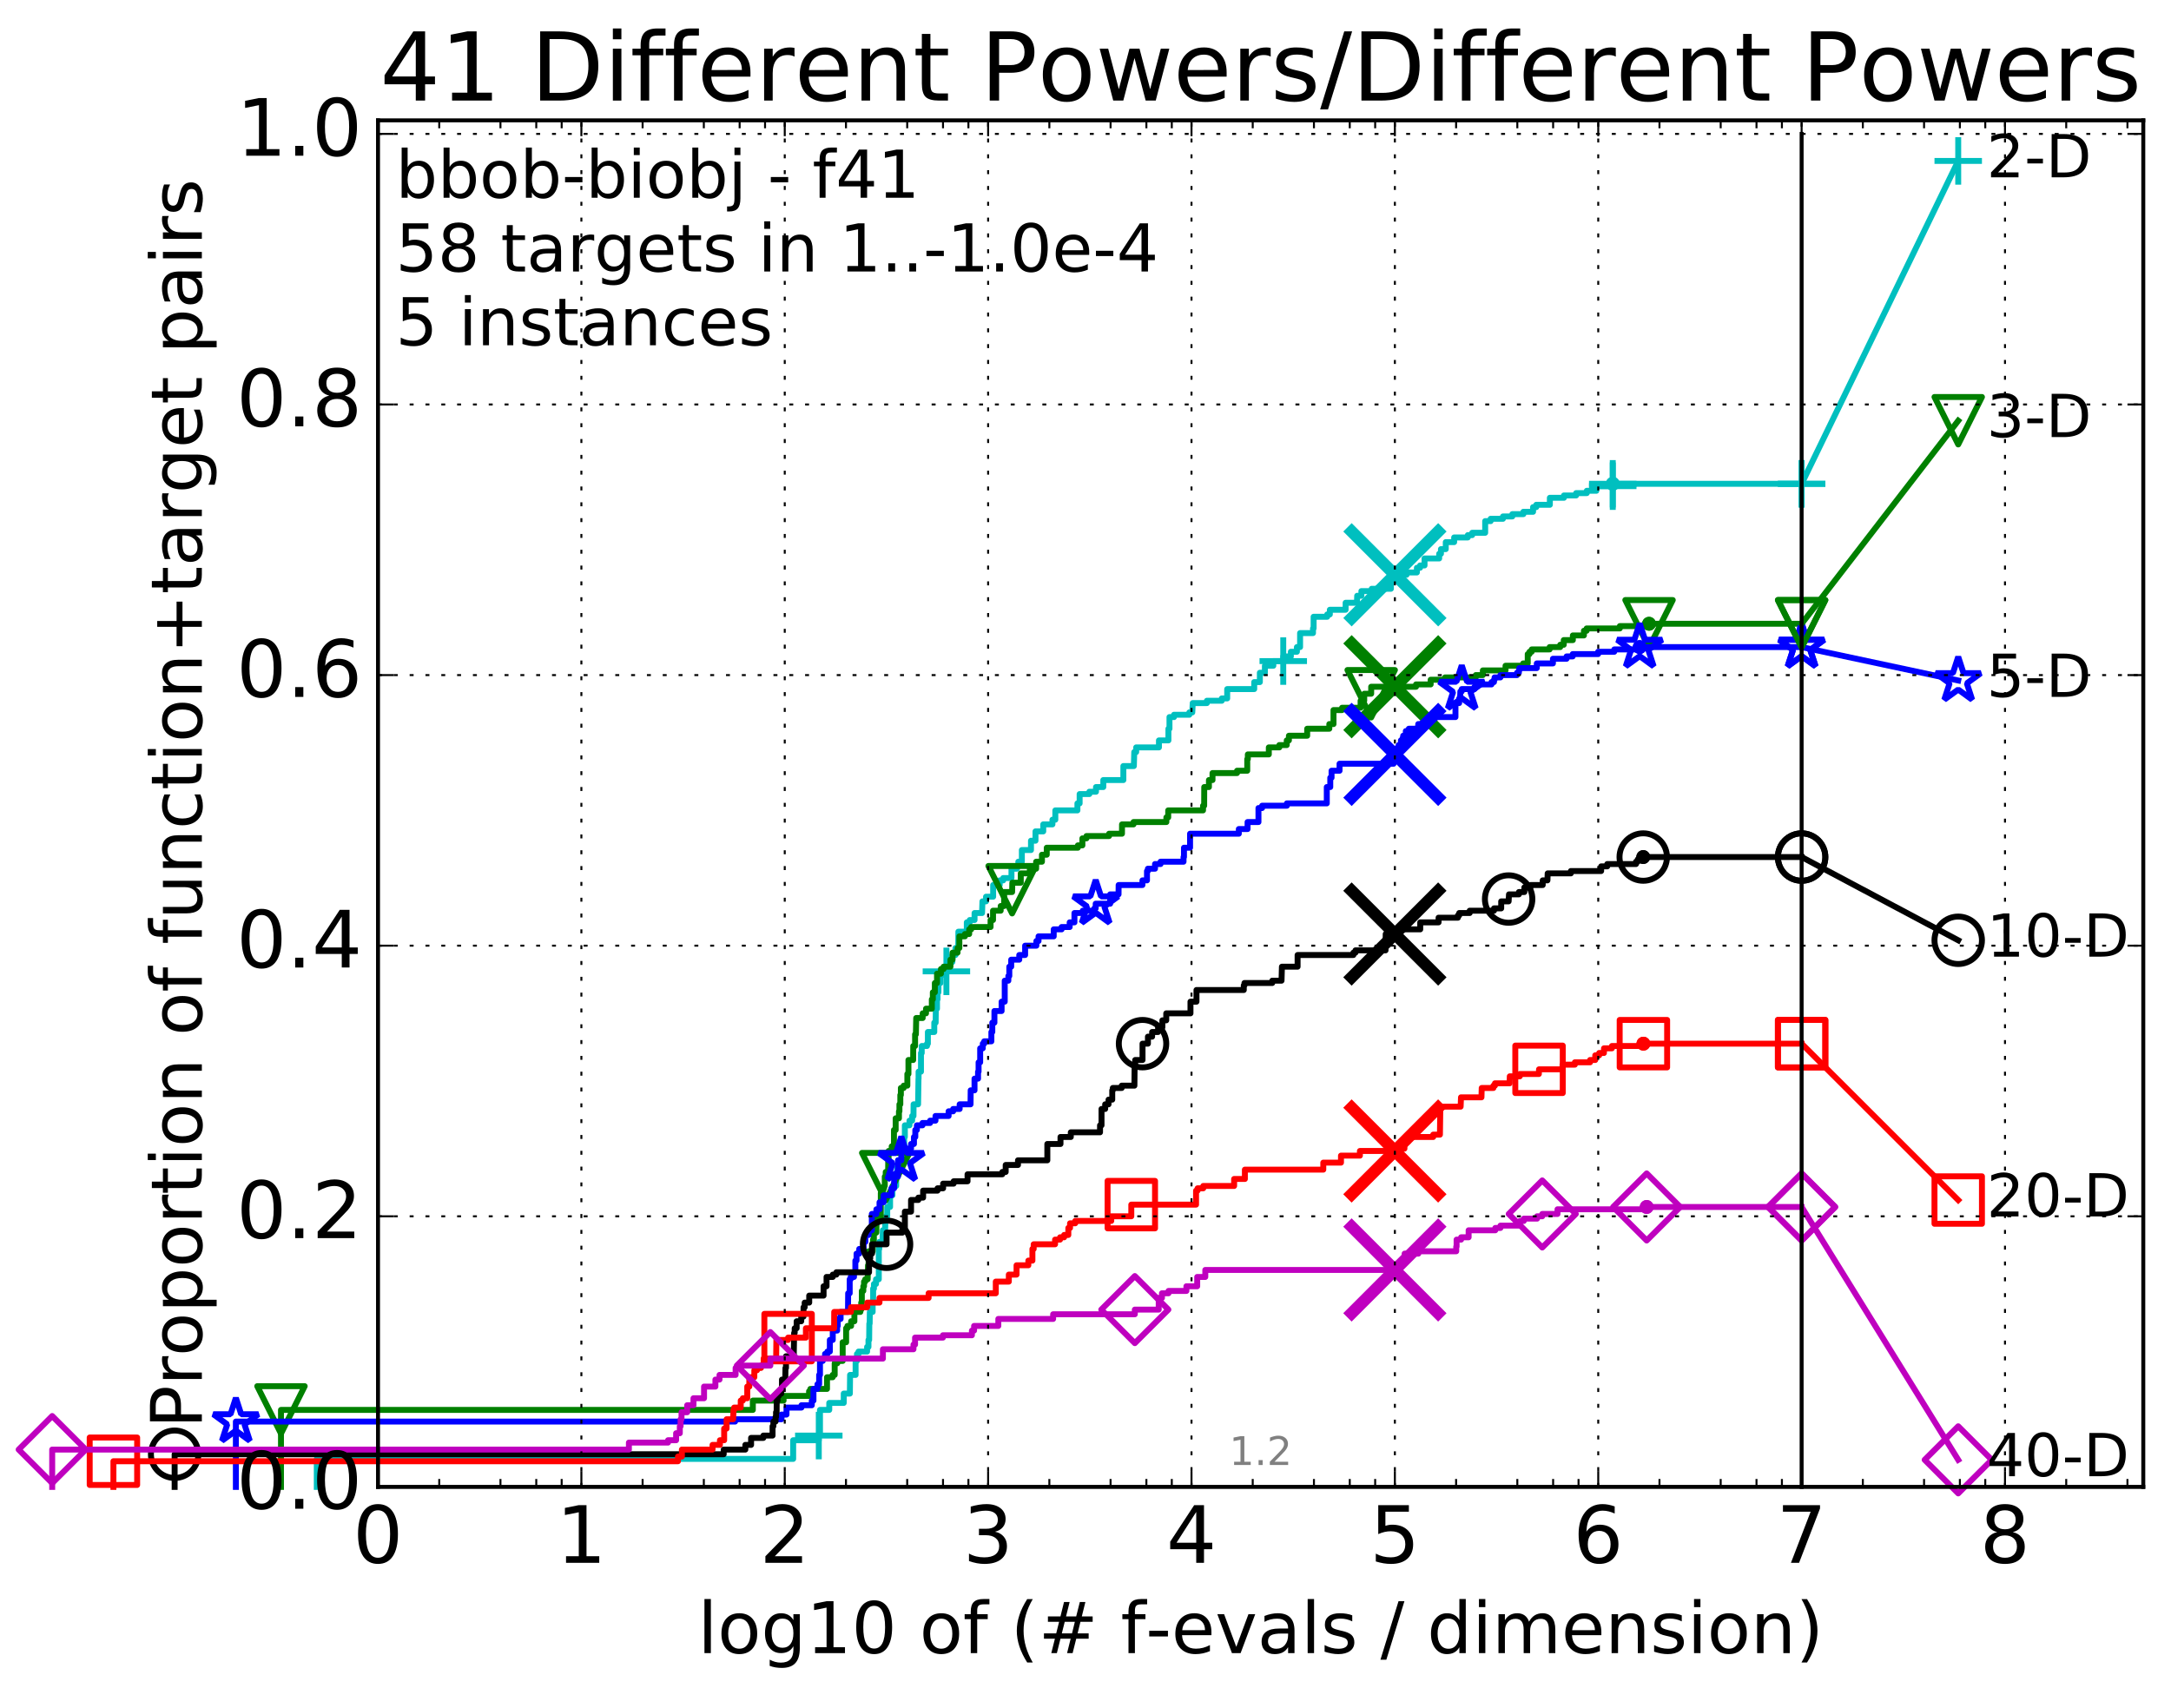 <?xml version="1.0" encoding="utf-8" standalone="no"?>
<!DOCTYPE svg PUBLIC "-//W3C//DTD SVG 1.1//EN"
  "http://www.w3.org/Graphics/SVG/1.1/DTD/svg11.dtd">
<!-- Created with matplotlib (http://matplotlib.org/) -->
<svg height="432pt" version="1.1" viewBox="0 0 549 432" width="549pt" xmlns="http://www.w3.org/2000/svg" xmlns:xlink="http://www.w3.org/1999/xlink">
 <defs>
  <style type="text/css">
*{stroke-linecap:butt;stroke-linejoin:round;stroke-miterlimit:100000;}
  </style>
 </defs>
 <g id="figure_1">
  <g id="patch_1">
   <path d="M 0 432.436 
L 549.192 432.436 
L 549.192 0 
L 0 0 
z
" style="fill:#ffffff;"/>
  </g>
  <g id="axes_1">
   <g id="patch_2">
    <path d="M 95.592 376.036 
L 541.992 376.036 
L 541.992 30.436 
L 95.592 30.436 
z
" style="fill:#ffffff;"/>
   </g>
   <g id="line2d_1">
    <defs>
     <path d="M 0 1.5 
C 0.398 1.5 0.779 1.342 1.061 1.061 
C 1.342 0.779 1.5 0.398 1.5 0 
C 1.5 -0.398 1.342 -0.779 1.061 -1.061 
C 0.779 -1.342 0.398 -1.5 0 -1.5 
C -0.398 -1.5 -0.779 -1.342 -1.061 -1.061 
C -1.342 -0.779 -1.5 -0.398 -1.5 0 
C -1.5 0.398 -1.342 0.779 -1.061 1.061 
C -0.779 1.342 -0.398 1.5 0 1.5 
z
" id="m34d8376cbd" style="stroke:#00bfbf;stroke-width:0.5;"/>
    </defs>
    <g>
     <use style="fill:#00bfbf;stroke:#00bfbf;stroke-width:0.5;" x="407.832" xlink:href="#m34d8376cbd" y="122.352"/>
     <use style="fill:#00bfbf;stroke:#00bfbf;stroke-width:0.5;" x="407.832" xlink:href="#m34d8376cbd" y="122.352"/>
    </g>
   </g>
   <g id="line2d_2">
    <path d="M 80.11 376.036 
L 80.11 368.957 
L 200.578 368.957 
L 200.578 364.237 
L 207.054 364.237 
L 207.054 363.057 
L 207.356 363.057 
L 207.356 356.567 
L 209.701 356.567 
L 209.701 354.798 
L 213.365 354.798 
L 213.365 352.438 
L 214.913 352.438 
L 214.967 347.718 
L 216.362 347.718 
L 216.362 344.178 
L 216.709 344.178 
L 216.709 342.408 
L 217.1 342.408 
L 217.1 341.818 
L 219.269 341.818 
L 219.269 340.639 
L 219.618 340.639 
L 219.618 338.869 
L 219.79 338.869 
L 219.833 334.739 
L 219.919 334.739 
L 219.961 331.789 
L 220.675 331.789 
L 220.675 329.429 
L 220.798 329.429 
L 220.798 325.889 
L 221.002 325.889 
L 221.002 324.71 
L 221.525 324.71 
L 221.525 323.53 
L 222.229 323.53 
L 222.229 315.86 
L 222.344 315.86 
L 222.344 314.09 
L 223.172 314.09 
L 223.246 311.14 
L 223.827 311.14 
L 223.898 308.781 
L 224.041 308.781 
L 224.041 307.601 
L 224.358 307.601 
L 224.358 305.241 
L 225.081 305.241 
L 225.081 302.291 
L 225.683 302.291 
L 225.683 299.931 
L 226.62 299.931 
L 226.62 296.981 
L 226.872 296.981 
L 226.872 295.211 
L 227.121 295.211 
L 227.121 293.442 
L 228.178 293.442 
L 228.178 291.082 
L 228.645 291.082 
L 228.645 287.542 
L 228.818 287.542 
L 228.818 284.592 
L 229.991 284.592 
L 229.991 283.412 
L 230.661 283.412 
L 230.661 282.232 
L 231.001 282.232 
L 231.027 279.282 
L 232.166 279.282 
L 232.265 272.793 
L 232.289 272.793 
L 232.289 271.023 
L 232.895 271.023 
L 232.895 266.303 
L 233.085 266.303 
L 233.085 264.533 
L 234.418 264.533 
L 234.418 263.943 
L 234.64 263.943 
L 234.64 260.994 
L 236.259 260.994 
L 236.259 258.634 
L 236.606 258.634 
L 236.646 255.094 
L 236.947 255.094 
L 236.947 252.734 
L 237.086 252.734 
L 237.086 250.964 
L 237.303 250.964 
L 237.322 248.604 
L 237.826 248.604 
L 237.826 246.834 
L 238.036 246.834 
L 238.036 245.655 
L 239.326 245.655 
L 239.326 244.475 
L 239.54 244.475 
L 239.54 243.295 
L 240.832 243.295 
L 240.832 241.525 
L 241.622 241.525 
L 241.622 239.755 
L 242.322 239.755 
L 242.353 235.625 
L 244.485 235.625 
L 244.485 233.265 
L 245.226 233.265 
L 245.226 232.675 
L 246.444 232.675 
L 246.444 230.905 
L 248.34 230.905 
L 248.436 227.956 
L 249.346 227.956 
L 249.346 226.776 
L 251.147 226.776 
L 251.147 223.826 
L 252.804 223.826 
L 252.804 222.646 
L 253.697 222.646 
L 253.697 222.056 
L 255.78 222.056 
L 255.78 219.696 
L 257.176 219.696 
L 257.176 219.106 
L 257.512 219.106 
L 257.512 217.926 
L 258.406 217.926 
L 258.406 214.977 
L 260.714 214.977 
L 260.714 212.617 
L 261.853 212.617 
L 261.853 210.257 
L 263.816 210.257 
L 263.816 208.487 
L 266.138 208.487 
L 266.138 207.307 
L 266.87 207.307 
L 266.87 204.947 
L 272.455 204.947 
L 272.455 203.177 
L 273.017 203.177 
L 273.017 200.817 
L 275.476 200.817 
L 275.476 200.227 
L 277.155 200.227 
L 277.155 199.048 
L 279.002 199.048 
L 279.002 197.278 
L 284.076 197.278 
L 284.076 193.738 
L 286.73 193.738 
L 286.829 190.198 
L 287.317 190.198 
L 287.317 189.018 
L 293.072 189.018 
L 293.072 187.248 
L 295.468 187.248 
L 295.468 184.298 
L 295.736 184.298 
L 295.736 181.349 
L 296.883 181.349 
L 296.883 180.759 
L 300.754 180.759 
L 300.754 180.169 
L 301.506 180.169 
L 301.613 177.809 
L 305.198 177.809 
L 305.198 177.219 
L 308.966 177.219 
L 308.966 176.629 
L 310.332 176.629 
L 310.332 174.269 
L 317.167 174.269 
L 317.167 172.499 
L 318.592 172.499 
L 318.592 170.139 
L 319.864 170.139 
L 319.864 168.369 
L 322 168.369 
L 322 167.19 
L 324.508 167.19 
L 324.508 166.01 
L 326.432 166.01 
L 326.432 164.83 
L 327.96 164.83 
L 327.96 163.65 
L 328.765 163.65 
L 328.765 160.11 
L 332.03 160.11 
L 332.03 158.93 
L 332.186 158.93 
L 332.186 155.98 
L 335.62 155.98 
L 335.62 155.39 
L 336.289 155.39 
L 336.289 154.21 
L 340.277 154.21 
L 340.277 152.44 
L 343.144 152.44 
L 343.205 150.671 
L 344.265 150.671 
L 344.265 149.491 
L 346.878 149.491 
L 346.878 148.901 
L 351.728 148.901 
L 351.728 145.361 
L 355.69 145.361 
L 355.69 144.771 
L 358.303 144.771 
L 358.303 143.591 
L 359.111 143.591 
L 359.111 143.001 
L 360.235 143.001 
L 360.235 141.231 
L 363.939 141.231 
L 363.939 140.051 
L 364.388 140.051 
L 364.388 138.871 
L 365.605 138.871 
L 365.605 137.101 
L 367.725 137.101 
L 367.725 135.922 
L 371.179 135.922 
L 371.179 135.332 
L 372.285 135.332 
L 372.285 134.742 
L 375.57 134.742 
L 375.57 131.792 
L 376.951 131.792 
L 376.951 131.202 
L 380.069 131.202 
L 380.069 130.612 
L 382.437 130.612 
L 382.437 130.022 
L 385.234 130.022 
L 385.234 129.432 
L 387.681 129.432 
L 387.681 128.252 
L 388.494 128.252 
L 388.494 127.662 
L 391.926 127.662 
L 391.926 125.892 
L 395.491 125.892 
L 395.491 125.302 
L 398.564 125.302 
L 398.564 124.712 
L 401.266 124.712 
L 401.266 124.122 
L 403.675 124.122 
L 403.675 122.942 
L 407.832 122.942 
L 407.832 122.352 
L 455.592 122.352 
L 455.592 122.352 
" style="fill:none;stroke:#00bfbf;stroke-linecap:square;stroke-width:1.5;"/>
   </g>
   <g id="line2d_3">
    <defs>
     <path d="M -6 0 
L 6 0 
M 0 6 
L 0 -6 
" id="mc76231e52d" style="stroke:#00bfbf;stroke-width:1.5;"/>
    </defs>
    <g>
     <use style="fill:none;stroke:#00bfbf;stroke-width:1.5;" x="207.054" xlink:href="#mc76231e52d" y="363.057"/>
     <use style="fill:none;stroke:#00bfbf;stroke-width:1.5;" x="239.326" xlink:href="#mc76231e52d" y="245.655"/>
     <use style="fill:none;stroke:#00bfbf;stroke-width:1.5;" x="324.508" xlink:href="#mc76231e52d" y="167.19"/>
     <use style="fill:none;stroke:#00bfbf;stroke-width:1.5;" x="407.832" xlink:href="#mc76231e52d" y="122.942"/>
     <use style="fill:none;stroke:#00bfbf;stroke-width:1.5;" x="407.832" xlink:href="#mc76231e52d" y="122.352"/>
     <use style="fill:none;stroke:#00bfbf;stroke-width:1.5;" x="455.592" xlink:href="#mc76231e52d" y="122.352"/>
    </g>
   </g>
   <g id="line2d_4"/>
   <g id="line2d_5">
    <path clip-path="url(#p10a4c3bb22)" d="M 352.747 145.361 
" style="fill:none;stroke:#00bfbf;stroke-linecap:square;"/>
    <defs>
     <path d="M -12 12 
L 12 -12 
M -12 -12 
L 12 12 
" id="m55a6e244a5" style="stroke:#00bfbf;stroke-width:3.0;"/>
    </defs>
    <g clip-path="url(#p10a4c3bb22)">
     <use style="fill:#00bfbf;stroke:#00bfbf;stroke-width:3.0;" x="352.747" xlink:href="#m55a6e244a5" y="145.361"/>
    </g>
   </g>
   <g id="line2d_6">
    <defs>
     <path d="M 0 1.5 
C 0.398 1.5 0.779 1.342 1.061 1.061 
C 1.342 0.779 1.5 0.398 1.5 0 
C 1.5 -0.398 1.342 -0.779 1.061 -1.061 
C 0.779 -1.342 0.398 -1.5 0 -1.5 
C -0.398 -1.5 -0.779 -1.342 -1.061 -1.061 
C -1.342 -0.779 -1.5 -0.398 -1.5 0 
C -1.5 0.398 -1.342 0.779 -1.061 1.061 
C -0.779 1.342 -0.398 1.5 0 1.5 
z
" id="m90335a4e86" style="stroke:#008000;stroke-width:0.5;"/>
    </defs>
    <g>
     <use style="fill:#008000;stroke:#008000;stroke-width:0.5;" x="417.006" xlink:href="#m90335a4e86" y="157.75"/>
     <use style="fill:#008000;stroke:#008000;stroke-width:0.5;" x="417.006" xlink:href="#m90335a4e86" y="157.75"/>
    </g>
   </g>
   <g id="line2d_7">
    <path d="M 71.054 376.036 
L 71.054 356.567 
L 190.376 356.567 
L 190.376 354.208 
L 198.149 354.208 
L 198.149 353.028 
L 204.593 353.028 
L 204.593 351.848 
L 204.93 351.848 
L 204.93 351.258 
L 209.132 351.258 
L 209.132 348.308 
L 210.562 348.308 
L 210.562 347.718 
L 211.075 347.718 
L 211.075 344.768 
L 211.742 344.768 
L 211.742 344.178 
L 213.096 344.178 
L 213.096 339.459 
L 213.968 339.459 
L 213.968 335.919 
L 214.3 335.919 
L 214.3 335.329 
L 215.232 335.329 
L 215.232 334.149 
L 216.059 334.149 
L 216.059 331.789 
L 217.564 331.789 
L 217.564 331.199 
L 217.784 331.199 
L 217.784 329.429 
L 217.94 329.429 
L 217.94 326.479 
L 218.311 326.479 
L 218.311 325.299 
L 218.493 325.299 
L 218.493 324.12 
L 218.795 324.12 
L 218.795 323.53 
L 219.415 323.53 
L 219.502 319.99 
L 219.647 319.99 
L 219.647 316.45 
L 220.688 316.45 
L 220.771 313.5 
L 220.989 313.5 
L 220.989 311.73 
L 221.604 311.73 
L 221.684 308.191 
L 222.737 308.191 
L 222.737 301.701 
L 223.184 301.701 
L 223.184 301.111 
L 223.356 301.111 
L 223.356 300.521 
L 223.574 300.521 
L 223.574 299.931 
L 223.743 299.931 
L 223.743 297.571 
L 223.981 297.571 
L 223.981 296.391 
L 224.59 296.391 
L 224.613 293.442 
L 224.705 293.442 
L 224.705 291.082 
L 225.496 291.082 
L 225.496 289.902 
L 226.065 289.902 
L 226.065 285.772 
L 226.493 285.772 
L 226.493 282.822 
L 227.326 282.822 
L 227.326 281.052 
L 227.448 281.052 
L 227.448 279.282 
L 227.671 279.282 
L 227.671 276.923 
L 227.811 276.923 
L 227.811 275.153 
L 228.519 275.153 
L 228.519 274.563 
L 229.449 274.563 
L 229.449 271.613 
L 229.726 271.613 
L 229.726 268.073 
L 230.923 268.073 
L 230.94 264.533 
L 231.405 264.533 
L 231.405 261.584 
L 231.608 261.584 
L 231.692 257.454 
L 233.328 257.454 
L 233.328 256.274 
L 234.171 256.274 
L 234.171 255.094 
L 235.641 255.094 
L 235.641 252.734 
L 235.893 252.734 
L 235.893 250.964 
L 236.402 250.964 
L 236.402 248.604 
L 236.954 248.604 
L 236.954 246.245 
L 237.941 246.245 
L 237.941 245.065 
L 238.616 245.065 
L 238.616 244.475 
L 240.347 244.475 
L 240.347 242.705 
L 240.877 242.705 
L 240.877 240.935 
L 242.144 240.935 
L 242.144 239.755 
L 242.602 239.755 
L 242.602 236.805 
L 244.011 236.805 
L 244.011 236.215 
L 245.088 236.215 
L 245.088 235.035 
L 245.59 235.035 
L 245.59 234.445 
L 250.494 234.445 
L 250.494 232.675 
L 251.116 232.675 
L 251.116 230.316 
L 253.051 230.316 
L 253.051 229.136 
L 253.925 229.136 
L 253.925 225.596 
L 255.943 225.596 
L 255.999 223.236 
L 258.135 223.236 
L 258.135 220.876 
L 260.426 220.876 
L 260.426 219.696 
L 262.016 219.696 
L 262.016 217.926 
L 263.488 217.926 
L 263.488 216.156 
L 264.702 216.156 
L 264.702 214.387 
L 272.569 214.387 
L 272.569 213.797 
L 273.714 213.797 
L 273.714 212.027 
L 274.74 212.027 
L 274.74 211.437 
L 280.459 211.437 
L 280.459 210.847 
L 283.723 210.847 
L 283.739 208.487 
L 286.64 208.487 
L 286.64 207.897 
L 294.951 207.897 
L 294.951 206.717 
L 295.417 206.717 
L 295.417 204.947 
L 304.221 204.947 
L 304.221 203.767 
L 304.507 203.767 
L 304.528 199.048 
L 305.714 199.048 
L 305.714 197.278 
L 306.618 197.278 
L 306.618 195.508 
L 312.823 195.508 
L 312.823 194.918 
L 315.403 194.918 
L 315.403 191.968 
L 315.554 191.968 
L 315.554 190.788 
L 320.859 190.788 
L 320.859 189.018 
L 323.516 189.018 
L 323.516 188.428 
L 325.392 188.428 
L 325.392 187.248 
L 325.94 187.248 
L 325.94 186.068 
L 330.559 186.068 
L 330.559 184.298 
L 336.157 184.298 
L 336.157 183.119 
L 337.214 183.119 
L 337.214 179.579 
L 339.376 179.579 
L 339.376 178.989 
L 344.066 178.989 
L 344.066 177.219 
L 344.981 177.219 
L 344.981 175.449 
L 346.742 175.449 
L 346.742 173.679 
L 358.085 173.679 
L 358.085 173.089 
L 361.784 173.089 
L 361.784 171.909 
L 365.425 171.909 
L 365.425 171.319 
L 373.199 171.319 
L 373.199 170.729 
L 374.981 170.729 
L 374.981 169.549 
L 380.717 169.549 
L 380.717 168.369 
L 385.166 168.369 
L 385.166 167.78 
L 386.332 167.78 
L 386.332 165.42 
L 386.786 165.42 
L 386.786 164.83 
L 387.339 164.83 
L 387.339 164.24 
L 391.868 164.24 
L 391.868 163.65 
L 394.547 163.65 
L 394.547 163.06 
L 395.441 163.06 
L 395.441 161.88 
L 397.743 161.88 
L 397.743 160.7 
L 400.539 160.7 
L 400.539 159.52 
L 401.226 159.52 
L 401.226 158.93 
L 409.623 158.93 
L 409.623 158.34 
L 417.006 158.34 
L 417.006 157.75 
L 455.592 157.75 
L 455.592 157.75 
" style="fill:none;stroke:#008000;stroke-linecap:square;stroke-width:1.5;"/>
   </g>
   <g id="line2d_8">
    <defs>
     <path d="M -0 6 
L 6 -6 
L -6 -6 
z
" id="m3edd42628f" style="stroke:#008000;stroke-linejoin:miter;stroke-width:1.5;"/>
    </defs>
    <g>
     <use style="fill:none;stroke:#008000;stroke-linejoin:miter;stroke-width:1.5;" x="71.054" xlink:href="#m3edd42628f" y="356.567"/>
     <use style="fill:none;stroke:#008000;stroke-linejoin:miter;stroke-width:1.5;" x="223.981" xlink:href="#m3edd42628f" y="297.571"/>
     <use style="fill:none;stroke:#008000;stroke-linejoin:miter;stroke-width:1.5;" x="255.943" xlink:href="#m3edd42628f" y="225.006"/>
     <use style="fill:none;stroke:#008000;stroke-linejoin:miter;stroke-width:1.5;" x="346.742" xlink:href="#m3edd42628f" y="175.449"/>
     <use style="fill:none;stroke:#008000;stroke-linejoin:miter;stroke-width:1.5;" x="417.006" xlink:href="#m3edd42628f" y="157.75"/>
     <use style="fill:none;stroke:#008000;stroke-linejoin:miter;stroke-width:1.5;" x="455.592" xlink:href="#m3edd42628f" y="157.75"/>
    </g>
   </g>
   <g id="line2d_9"/>
   <g id="line2d_10">
    <path clip-path="url(#p10a4c3bb22)" d="M 352.743 173.679 
" style="fill:none;stroke:#008000;stroke-linecap:square;"/>
    <defs>
     <path d="M -12 12 
L 12 -12 
M -12 -12 
L 12 12 
" id="m2e2db9637c" style="stroke:#008000;stroke-width:3.0;"/>
    </defs>
    <g clip-path="url(#p10a4c3bb22)">
     <use style="fill:#008000;stroke:#008000;stroke-width:3.0;" x="352.743" xlink:href="#m2e2db9637c" y="173.679"/>
    </g>
   </g>
   <g id="line2d_11">
    <defs>
     <path d="M 0 1.5 
C 0.398 1.5 0.779 1.342 1.061 1.061 
C 1.342 0.779 1.5 0.398 1.5 0 
C 1.5 -0.398 1.342 -0.779 1.061 -1.061 
C 0.779 -1.342 0.398 -1.5 0 -1.5 
C -0.398 -1.5 -0.779 -1.342 -1.061 -1.061 
C -1.342 -0.779 -1.5 -0.398 -1.5 0 
C -1.5 0.398 -1.342 0.779 -1.061 1.061 
C -0.779 1.342 -0.398 1.5 0 1.5 
z
" id="mb66d4c2432" style="stroke:#0000ff;stroke-width:0.5;"/>
    </defs>
    <g>
     <use style="fill:#0000ff;stroke:#0000ff;stroke-width:0.5;" x="414.644" xlink:href="#mb66d4c2432" y="163.65"/>
     <use style="fill:#0000ff;stroke:#0000ff;stroke-width:0.5;" x="414.644" xlink:href="#mb66d4c2432" y="163.65"/>
    </g>
   </g>
   <g id="line2d_12">
    <path d="M 59.645 376.036 
L 59.645 359.517 
L 185.894 359.517 
L 185.894 358.927 
L 197.63 358.927 
L 197.63 357.747 
L 198.891 357.747 
L 198.891 355.978 
L 202.669 355.978 
L 202.669 355.388 
L 205.284 355.388 
L 205.284 354.208 
L 205.707 354.208 
L 205.707 351.258 
L 206.717 351.258 
L 206.717 350.078 
L 207.145 350.078 
L 207.145 347.718 
L 207.356 347.718 
L 207.356 344.178 
L 208.064 344.178 
L 208.064 343.588 
L 208.637 343.588 
L 208.637 342.408 
L 209.224 342.408 
L 209.224 341.818 
L 209.849 341.818 
L 209.849 338.869 
L 210.588 338.869 
L 210.588 336.509 
L 211.701 336.509 
L 211.701 335.329 
L 211.848 335.329 
L 211.848 333.559 
L 212.572 333.559 
L 212.572 331.789 
L 214.438 331.789 
L 214.482 327.069 
L 214.871 327.069 
L 214.871 323.53 
L 215.126 323.53 
L 215.126 322.94 
L 215.957 322.94 
L 215.957 321.76 
L 216.301 321.76 
L 216.301 318.81 
L 216.601 318.81 
L 216.601 317.04 
L 217.284 317.04 
L 217.284 315.86 
L 218.39 315.86 
L 218.39 314.09 
L 218.825 314.09 
L 218.825 312.32 
L 219.67 312.32 
L 219.67 311.14 
L 220.467 311.14 
L 220.467 307.011 
L 221.62 307.011 
L 221.62 305.831 
L 222.413 305.831 
L 222.413 304.061 
L 223.443 304.061 
L 223.443 302.291 
L 225.424 302.291 
L 225.424 300.521 
L 226.108 300.521 
L 226.108 297.571 
L 227.071 297.571 
L 227.096 293.442 
L 227.923 293.442 
L 227.923 290.492 
L 230.384 290.492 
L 230.384 289.312 
L 231.12 289.312 
L 231.12 287.542 
L 231.459 287.542 
L 231.459 285.772 
L 231.863 285.772 
L 231.863 284.592 
L 233.278 284.592 
L 233.278 284.002 
L 235.203 284.002 
L 235.203 283.412 
L 236.565 283.412 
L 236.565 282.232 
L 239.882 282.232 
L 239.882 281.052 
L 241.032 281.052 
L 241.032 280.462 
L 242.676 280.462 
L 242.676 279.282 
L 245.429 279.282 
L 245.467 275.743 
L 246.436 275.743 
L 246.436 272.793 
L 247.325 272.793 
L 247.325 271.023 
L 247.464 271.023 
L 247.464 268.663 
L 247.864 268.663 
L 247.864 265.123 
L 248.524 265.123 
L 248.524 263.943 
L 248.886 263.943 
L 248.886 263.353 
L 250.697 263.353 
L 250.697 260.994 
L 250.933 260.994 
L 250.933 258.634 
L 251.468 258.634 
L 251.468 255.684 
L 253.285 255.684 
L 253.285 253.324 
L 254.076 253.324 
L 254.076 248.014 
L 254.99 248.014 
L 254.99 246.834 
L 255.233 246.834 
L 255.233 244.475 
L 255.713 244.475 
L 255.713 242.705 
L 257.75 242.705 
L 257.75 241.525 
L 259.232 241.525 
L 259.232 239.165 
L 262.081 239.165 
L 262.081 237.985 
L 262.625 237.985 
L 262.625 236.805 
L 266.464 236.805 
L 266.464 235.035 
L 268.461 235.035 
L 268.461 234.445 
L 270.503 234.445 
L 270.503 233.265 
L 271.703 233.265 
L 271.703 230.905 
L 273.808 230.905 
L 273.808 230.316 
L 276.743 230.316 
L 276.743 229.726 
L 277.079 229.726 
L 277.079 228.546 
L 280.741 228.546 
L 280.741 226.186 
L 282.857 226.186 
L 282.879 223.826 
L 288.9 223.826 
L 288.9 222.646 
L 290.049 222.646 
L 290.049 220.286 
L 290.277 220.286 
L 290.277 219.696 
L 292.079 219.696 
L 292.079 218.516 
L 293.477 218.516 
L 293.477 217.926 
L 299.291 217.926 
L 299.291 216.746 
L 299.403 216.746 
L 299.403 214.387 
L 300.943 214.387 
L 300.943 210.847 
L 313.272 210.847 
L 313.272 209.667 
L 315.483 209.667 
L 315.483 207.897 
L 318.238 207.897 
L 318.238 204.357 
L 319.159 204.357 
L 319.159 203.767 
L 325.422 203.767 
L 325.422 203.177 
L 335.517 203.177 
L 335.517 199.048 
L 336.396 199.048 
L 336.396 196.688 
L 336.723 196.688 
L 336.723 194.918 
L 338.746 194.918 
L 338.746 193.148 
L 352.41 193.148 
L 352.41 190.788 
L 353.482 190.788 
L 353.483 189.018 
L 353.697 189.018 
L 353.697 188.428 
L 354.26 188.428 
L 354.26 187.248 
L 354.688 187.248 
L 354.688 186.658 
L 354.836 186.658 
L 354.836 186.068 
L 355.497 186.068 
L 355.501 184.888 
L 356.259 184.888 
L 356.259 184.298 
L 358.641 184.298 
L 358.641 183.119 
L 361.231 183.119 
L 361.231 182.529 
L 361.619 182.529 
L 361.619 181.939 
L 362.303 181.939 
L 362.303 181.349 
L 368.055 181.349 
L 368.057 177.809 
L 368.992 177.809 
L 368.995 176.629 
L 369.217 176.629 
L 369.294 174.859 
L 369.645 174.859 
L 369.645 174.269 
L 372.868 174.269 
L 372.868 173.679 
L 373.511 173.679 
L 373.511 173.089 
L 377.167 173.089 
L 377.167 172.499 
L 377.795 172.499 
L 377.795 171.909 
L 377.948 171.909 
L 377.948 171.319 
L 379.423 171.319 
L 379.423 170.729 
L 383.621 170.729 
L 383.621 170.139 
L 384.092 170.139 
L 384.092 169.549 
L 384.205 169.549 
L 384.205 168.959 
L 388.62 168.959 
L 388.622 167.78 
L 392.703 167.78 
L 392.703 166.6 
L 396.155 166.6 
L 396.155 166.01 
L 397.706 166.01 
L 397.706 165.42 
L 404.133 165.42 
L 404.133 164.83 
L 408.213 164.83 
L 408.213 164.24 
L 414.644 164.24 
L 414.644 163.65 
L 455.592 163.65 
L 455.592 163.65 
" style="fill:none;stroke:#0000ff;stroke-linecap:square;stroke-width:1.5;"/>
   </g>
   <g id="line2d_13">
    <defs>
     <path d="M 0 -6 
L -1.347 -1.854 
L -5.706 -1.854 
L -2.18 0.708 
L -3.527 4.854 
L -0 2.292 
L 3.527 4.854 
L 2.18 0.708 
L 5.706 -1.854 
L 1.347 -1.854 
z
" id="m56f3911afe" style="stroke:#0000ff;stroke-linejoin:bevel;stroke-width:1.5;"/>
    </defs>
    <g>
     <use style="fill:none;stroke:#0000ff;stroke-linejoin:bevel;stroke-width:1.5;" x="59.645" xlink:href="#m56f3911afe" y="359.517"/>
     <use style="fill:none;stroke:#0000ff;stroke-linejoin:bevel;stroke-width:1.5;" x="227.923" xlink:href="#m56f3911afe" y="293.442"/>
     <use style="fill:none;stroke:#0000ff;stroke-linejoin:bevel;stroke-width:1.5;" x="277.079" xlink:href="#m56f3911afe" y="228.546"/>
     <use style="fill:none;stroke:#0000ff;stroke-linejoin:bevel;stroke-width:1.5;" x="369.645" xlink:href="#m56f3911afe" y="174.269"/>
     <use style="fill:none;stroke:#0000ff;stroke-linejoin:bevel;stroke-width:1.5;" x="414.644" xlink:href="#m56f3911afe" y="163.65"/>
     <use style="fill:none;stroke:#0000ff;stroke-linejoin:bevel;stroke-width:1.5;" x="455.592" xlink:href="#m56f3911afe" y="163.65"/>
    </g>
   </g>
   <g id="line2d_14"/>
   <g id="line2d_15">
    <path clip-path="url(#p10a4c3bb22)" d="M 352.74 190.788 
" style="fill:none;stroke:#0000ff;stroke-linecap:square;"/>
    <defs>
     <path d="M -12 12 
L 12 -12 
M -12 -12 
L 12 12 
" id="mab91b3d832" style="stroke:#0000ff;stroke-width:3.0;"/>
    </defs>
    <g clip-path="url(#p10a4c3bb22)">
     <use style="fill:#0000ff;stroke:#0000ff;stroke-width:3.0;" x="352.74" xlink:href="#mab91b3d832" y="190.788"/>
    </g>
   </g>
   <g id="line2d_16">
    <defs>
     <path d="M 0 1.5 
C 0.398 1.5 0.779 1.342 1.061 1.061 
C 1.342 0.779 1.5 0.398 1.5 0 
C 1.5 -0.398 1.342 -0.779 1.061 -1.061 
C 0.779 -1.342 0.398 -1.5 0 -1.5 
C -0.398 -1.5 -0.779 -1.342 -1.061 -1.061 
C -1.342 -0.779 -1.5 -0.398 -1.5 0 
C -1.5 0.398 -1.342 0.779 -1.061 1.061 
C -0.779 1.342 -0.398 1.5 0 1.5 
z
" id="mcdcb64e52b" style="stroke:#000000;stroke-width:0.5;"/>
    </defs>
    <g>
     <use style="stroke:#000000;stroke-width:0.5;" x="415.54" xlink:href="#mcdcb64e52b" y="216.746"/>
     <use style="stroke:#000000;stroke-width:0.5;" x="415.54" xlink:href="#mcdcb64e52b" y="216.746"/>
    </g>
   </g>
   <g id="line2d_17">
    <path d="M 44.163 376.036 
L 44.163 367.777 
L 183.012 367.777 
L 183.012 366.597 
L 188.481 366.597 
L 188.481 365.417 
L 189.933 365.417 
L 189.933 363.647 
L 193.042 363.647 
L 193.042 363.057 
L 195.364 363.057 
L 195.364 360.697 
L 195.568 360.697 
L 195.568 359.517 
L 196.12 359.517 
L 196.12 358.337 
L 196.244 358.337 
L 196.244 357.157 
L 196.391 357.157 
L 196.416 354.208 
L 196.611 354.208 
L 196.611 353.028 
L 196.948 353.028 
L 196.948 352.438 
L 197.56 352.438 
L 197.56 351.258 
L 197.745 351.258 
L 197.745 348.898 
L 198.582 348.898 
L 198.627 345.948 
L 198.759 345.948 
L 198.759 342.998 
L 200.719 342.998 
L 200.82 337.099 
L 200.96 337.099 
L 200.96 335.919 
L 201.454 335.919 
L 201.454 334.149 
L 202.614 334.149 
L 202.614 332.969 
L 203.181 332.969 
L 203.199 330.609 
L 203.486 330.609 
L 203.486 329.429 
L 204.633 329.429 
L 204.633 327.659 
L 208.266 327.659 
L 208.266 325.299 
L 209.016 325.299 
L 209.016 322.94 
L 210.588 322.94 
L 210.588 322.35 
L 211.503 322.35 
L 211.503 321.76 
L 219.764 321.76 
L 219.764 318.22 
L 220.064 318.22 
L 220.064 317.04 
L 220.509 317.04 
L 220.509 314.68 
L 224.196 314.68 
L 224.196 311.73 
L 228.196 311.73 
L 228.196 310.55 
L 228.823 310.55 
L 228.823 306.421 
L 230.384 306.421 
L 230.384 303.471 
L 232.23 303.471 
L 232.23 302.881 
L 233.437 302.881 
L 233.437 301.111 
L 237.078 301.111 
L 237.078 300.521 
L 238.494 300.521 
L 238.494 299.341 
L 241.158 299.341 
L 241.158 298.751 
L 244.672 298.751 
L 244.672 296.981 
L 253.455 296.981 
L 253.455 296.391 
L 254.317 296.391 
L 254.317 294.621 
L 257.429 294.621 
L 257.429 293.442 
L 264.849 293.442 
L 264.849 289.312 
L 268.176 289.312 
L 268.176 287.542 
L 270.783 287.542 
L 270.783 286.362 
L 278.175 286.362 
L 278.175 284.592 
L 278.551 284.592 
L 278.551 280.462 
L 279.473 280.462 
L 279.473 279.282 
L 280.329 279.282 
L 280.329 278.102 
L 281.264 278.102 
L 281.264 275.743 
L 281.406 275.743 
L 281.406 275.153 
L 283.655 275.153 
L 283.655 274.563 
L 286.868 274.563 
L 286.918 269.843 
L 287.065 269.843 
L 287.065 268.073 
L 288.922 268.073 
L 288.922 263.943 
L 290.287 263.943 
L 290.287 262.173 
L 291.346 262.173 
L 291.346 260.994 
L 292.856 260.994 
L 292.856 259.814 
L 293.939 259.814 
L 293.939 258.044 
L 294.92 258.044 
L 294.92 256.274 
L 301.046 256.274 
L 301.046 253.324 
L 302.565 253.324 
L 302.565 250.374 
L 314.527 250.374 
L 314.527 249.194 
L 314.7 249.194 
L 314.7 248.604 
L 321.729 248.604 
L 321.729 248.014 
L 324.072 248.014 
L 324.171 244.475 
L 328.135 244.475 
L 328.135 241.525 
L 342.241 241.525 
L 342.241 240.935 
L 342.77 240.935 
L 342.77 240.345 
L 350.375 240.345 
L 350.415 236.215 
L 353.635 236.215 
L 353.635 235.035 
L 359.147 235.035 
L 359.147 233.265 
L 363.787 233.265 
L 363.787 232.085 
L 368.672 232.085 
L 368.672 231.495 
L 369.008 231.495 
L 369.008 230.905 
L 371.653 230.905 
L 371.653 230.316 
L 377.804 230.316 
L 377.804 229.726 
L 379.622 229.726 
L 379.622 227.956 
L 381.502 227.956 
L 381.594 226.186 
L 384.098 226.186 
L 384.098 225.596 
L 385.483 225.596 
L 385.483 224.416 
L 387.015 224.416 
L 387.015 223.826 
L 390.122 223.826 
L 390.122 222.646 
L 391.315 222.646 
L 391.375 220.876 
L 397.236 220.876 
L 397.236 220.286 
L 404.896 220.286 
L 404.896 219.106 
L 406.44 219.106 
L 406.44 218.516 
L 413.712 218.516 
L 413.712 217.926 
L 414.155 217.926 
L 414.155 217.336 
L 415.54 217.336 
L 415.54 216.746 
L 455.592 216.746 
L 455.592 216.746 
" style="fill:none;stroke:#000000;stroke-linecap:square;stroke-width:1.5;"/>
   </g>
   <g id="line2d_18">
    <defs>
     <path d="M 0 6 
C 1.591 6 3.117 5.368 4.243 4.243 
C 5.368 3.117 6 1.591 6 0 
C 6 -1.591 5.368 -3.117 4.243 -4.243 
C 3.117 -5.368 1.591 -6 0 -6 
C -1.591 -6 -3.117 -5.368 -4.243 -4.243 
C -5.368 -3.117 -6 -1.591 -6 0 
C -6 1.591 -5.368 3.117 -4.243 4.243 
C -3.117 5.368 -1.591 6 0 6 
z
" id="m02a66e3027" style="stroke:#000000;stroke-width:1.5;"/>
    </defs>
    <g>
     <use style="fill:none;stroke:#000000;stroke-width:1.5;" x="44.163" xlink:href="#m02a66e3027" y="367.777"/>
     <use style="fill:none;stroke:#000000;stroke-width:1.5;" x="224.196" xlink:href="#m02a66e3027" y="314.68"/>
     <use style="fill:none;stroke:#000000;stroke-width:1.5;" x="288.922" xlink:href="#m02a66e3027" y="263.943"/>
     <use style="fill:none;stroke:#000000;stroke-width:1.5;" x="381.502" xlink:href="#m02a66e3027" y="227.366"/>
     <use style="fill:none;stroke:#000000;stroke-width:1.5;" x="415.54" xlink:href="#m02a66e3027" y="216.746"/>
     <use style="fill:none;stroke:#000000;stroke-width:1.5;" x="455.592" xlink:href="#m02a66e3027" y="216.746"/>
    </g>
   </g>
   <g id="line2d_19"/>
   <g id="line2d_20">
    <path clip-path="url(#p10a4c3bb22)" d="M 352.737 236.215 
" style="fill:none;stroke:#000000;stroke-linecap:square;"/>
    <defs>
     <path d="M -12 12 
L 12 -12 
M -12 -12 
L 12 12 
" id="mf7291a109e" style="stroke:#000000;stroke-width:3.0;"/>
    </defs>
    <g clip-path="url(#p10a4c3bb22)">
     <use style="stroke:#000000;stroke-width:3.0;" x="352.737" xlink:href="#mf7291a109e" y="236.215"/>
    </g>
   </g>
   <g id="line2d_21">
    <defs>
     <path d="M 0 1.5 
C 0.398 1.5 0.779 1.342 1.061 1.061 
C 1.342 0.779 1.5 0.398 1.5 0 
C 1.5 -0.398 1.342 -0.779 1.061 -1.061 
C 0.779 -1.342 0.398 -1.5 0 -1.5 
C -0.398 -1.5 -0.779 -1.342 -1.061 -1.061 
C -1.342 -0.779 -1.5 -0.398 -1.5 0 
C -1.5 0.398 -1.342 0.779 -1.061 1.061 
C -0.779 1.342 -0.398 1.5 0 1.5 
z
" id="mde23abfa0d" style="stroke:#ff0000;stroke-width:0.5;"/>
    </defs>
    <g>
     <use style="fill:#ff0000;stroke:#ff0000;stroke-width:0.5;" x="415.582" xlink:href="#mde23abfa0d" y="263.943"/>
     <use style="fill:#ff0000;stroke:#ff0000;stroke-width:0.5;" x="415.582" xlink:href="#mde23abfa0d" y="263.943"/>
    </g>
   </g>
   <g id="line2d_22">
    <path d="M 28.682 376.036 
L 28.682 369.547 
L 171.446 369.547 
L 171.446 368.367 
L 172.434 368.367 
L 172.434 366.597 
L 180.188 366.597 
L 180.188 365.417 
L 182.055 365.417 
L 182.055 364.237 
L 183.123 364.237 
L 183.123 361.287 
L 183.736 361.287 
L 183.736 358.927 
L 185.399 358.927 
L 185.479 356.567 
L 185.638 356.567 
L 185.638 355.978 
L 187.317 355.978 
L 187.317 354.208 
L 187.844 354.208 
L 187.844 353.618 
L 188.964 353.618 
L 188.964 350.668 
L 189.487 350.668 
L 189.487 348.308 
L 190.752 348.308 
L 190.752 346.538 
L 191.435 346.538 
L 191.435 345.948 
L 192.436 345.948 
L 192.436 345.358 
L 193.113 345.358 
L 193.113 343.588 
L 196.269 343.588 
L 196.33 338.869 
L 199.293 338.869 
L 199.293 338.279 
L 203.796 338.279 
L 203.796 335.919 
L 210.935 335.919 
L 210.954 331.789 
L 215.19 331.789 
L 215.19 330.609 
L 219.308 330.609 
L 219.308 329.429 
L 222.402 329.429 
L 222.402 328.249 
L 234.825 328.249 
L 234.825 327.069 
L 251.815 327.069 
L 251.815 324.12 
L 255.112 324.12 
L 255.112 322.35 
L 257.065 322.35 
L 257.065 319.99 
L 260.047 319.99 
L 260.047 318.81 
L 261.076 318.81 
L 261.076 315.86 
L 261.395 315.86 
L 261.395 314.68 
L 266.808 314.68 
L 266.808 313.5 
L 268.069 313.5 
L 268.069 312.91 
L 269.1 312.91 
L 269.1 312.32 
L 270.158 312.32 
L 270.158 310.55 
L 270.593 310.55 
L 270.593 309.37 
L 271.906 309.37 
L 271.906 308.781 
L 281.01 308.781 
L 281.01 307.601 
L 286.083 307.601 
L 286.083 304.651 
L 302.458 304.651 
L 302.458 301.111 
L 302.85 301.111 
L 302.85 300.521 
L 304.282 300.521 
L 304.282 299.931 
L 312.085 299.931 
L 312.085 298.161 
L 314.804 298.161 
L 314.804 295.801 
L 334.633 295.801 
L 334.633 294.031 
L 339.108 294.031 
L 339.108 292.262 
L 343.891 292.262 
L 343.891 291.082 
L 353.837 291.082 
L 353.837 290.492 
L 355.151 290.492 
L 355.152 288.722 
L 356.089 288.722 
L 356.089 287.542 
L 362.427 287.542 
L 362.427 286.952 
L 364.128 286.952 
L 364.23 279.872 
L 369.363 279.872 
L 369.458 277.513 
L 374.632 277.513 
L 374.695 275.153 
L 377.646 275.153 
L 377.646 274.563 
L 378.043 274.563 
L 378.043 273.973 
L 381.748 273.973 
L 381.794 272.203 
L 384.327 272.203 
L 384.327 271.613 
L 389.148 271.613 
L 389.187 270.433 
L 395.129 270.433 
L 395.129 269.253 
L 398.248 269.253 
L 398.248 268.663 
L 402.092 268.663 
L 402.092 268.073 
L 403.404 268.073 
L 403.404 266.893 
L 404.398 266.893 
L 404.398 266.303 
L 405.603 266.303 
L 405.619 265.123 
L 407.619 265.123 
L 407.619 264.533 
L 415.582 264.533 
L 415.582 263.943 
L 455.592 263.943 
L 455.592 263.943 
" style="fill:none;stroke:#ff0000;stroke-linecap:square;stroke-width:1.5;"/>
   </g>
   <g id="line2d_23">
    <defs>
     <path d="M -6 6 
L 6 6 
L 6 -6 
L -6 -6 
z
" id="mcf0b9c7634" style="stroke:#ff0000;stroke-linejoin:miter;stroke-width:1.5;"/>
    </defs>
    <g>
     <use style="fill:none;stroke:#ff0000;stroke-linejoin:miter;stroke-width:1.5;" x="28.682" xlink:href="#mcf0b9c7634" y="369.547"/>
     <use style="fill:none;stroke:#ff0000;stroke-linejoin:miter;stroke-width:1.5;" x="199.293" xlink:href="#mcf0b9c7634" y="338.279"/>
     <use style="fill:none;stroke:#ff0000;stroke-linejoin:miter;stroke-width:1.5;" x="286.083" xlink:href="#mcf0b9c7634" y="304.651"/>
     <use style="fill:none;stroke:#ff0000;stroke-linejoin:miter;stroke-width:1.5;" x="389.187" xlink:href="#mcf0b9c7634" y="270.433"/>
     <use style="fill:none;stroke:#ff0000;stroke-linejoin:miter;stroke-width:1.5;" x="415.582" xlink:href="#mcf0b9c7634" y="263.943"/>
     <use style="fill:none;stroke:#ff0000;stroke-linejoin:miter;stroke-width:1.5;" x="455.592" xlink:href="#mcf0b9c7634" y="263.943"/>
    </g>
   </g>
   <g id="line2d_24"/>
   <g id="line2d_25">
    <path clip-path="url(#p10a4c3bb22)" d="M 352.735 291.082 
" style="fill:none;stroke:#ff0000;stroke-linecap:square;"/>
    <defs>
     <path d="M -12 12 
L 12 -12 
M -12 -12 
L 12 12 
" id="m8f3d42a577" style="stroke:#ff0000;stroke-width:3.0;"/>
    </defs>
    <g clip-path="url(#p10a4c3bb22)">
     <use style="fill:#ff0000;stroke:#ff0000;stroke-width:3.0;" x="352.735" xlink:href="#m8f3d42a577" y="291.082"/>
    </g>
   </g>
   <g id="line2d_26">
    <defs>
     <path d="M 0 1.5 
C 0.398 1.5 0.779 1.342 1.061 1.061 
C 1.342 0.779 1.5 0.398 1.5 0 
C 1.5 -0.398 1.342 -0.779 1.061 -1.061 
C 0.779 -1.342 0.398 -1.5 0 -1.5 
C -0.398 -1.5 -0.779 -1.342 -1.061 -1.061 
C -1.342 -0.779 -1.5 -0.398 -1.5 0 
C -1.5 0.398 -1.342 0.779 -1.061 1.061 
C -0.779 1.342 -0.398 1.5 0 1.5 
z
" id="m05d55d4bbc" style="stroke:#bf00bf;stroke-width:0.5;"/>
    </defs>
    <g>
     <use style="fill:#bf00bf;stroke:#bf00bf;stroke-width:0.5;" x="416.413" xlink:href="#m05d55d4bbc" y="305.241"/>
     <use style="fill:#bf00bf;stroke:#bf00bf;stroke-width:0.5;" x="416.413" xlink:href="#m05d55d4bbc" y="305.241"/>
    </g>
   </g>
   <g id="line2d_27">
    <path d="M 13.2 376.036 
L 13.2 366.597 
L 159.036 366.597 
L 159.036 364.827 
L 168.934 364.827 
L 168.934 364.237 
L 170.973 364.237 
L 170.973 362.467 
L 171.909 362.467 
L 171.909 360.697 
L 172.109 360.697 
L 172.109 358.927 
L 172.344 358.927 
L 172.344 357.157 
L 173.771 357.157 
L 173.771 355.388 
L 175.365 355.388 
L 175.365 353.618 
L 178.039 353.618 
L 178.039 350.668 
L 180.91 350.668 
L 180.91 348.898 
L 181.951 348.898 
L 181.951 347.718 
L 186.021 347.718 
L 186.021 345.948 
L 187.151 345.948 
L 187.151 345.358 
L 194.799 345.358 
L 194.799 343.588 
L 223.266 343.588 
L 223.266 341.228 
L 230.999 341.228 
L 230.999 340.049 
L 231.399 340.049 
L 231.399 338.279 
L 238.449 338.279 
L 238.449 337.689 
L 245.774 337.689 
L 245.774 336.509 
L 246.326 336.509 
L 246.326 335.329 
L 252.454 335.329 
L 252.454 333.559 
L 266.313 333.559 
L 266.313 332.379 
L 286.973 332.379 
L 286.973 331.199 
L 293.017 331.199 
L 293.017 328.249 
L 293.837 328.249 
L 293.837 327.069 
L 295.497 327.069 
L 295.497 326.479 
L 300.013 326.479 
L 300.013 325.299 
L 302.749 325.299 
L 302.749 322.94 
L 304.794 322.94 
L 304.794 321.17 
L 352.803 321.17 
L 352.803 320.58 
L 352.833 320.58 
L 352.833 319.99 
L 354.225 319.99 
L 354.225 319.4 
L 354.394 319.4 
L 354.394 318.81 
L 355.205 318.81 
L 355.205 317.63 
L 355.205 317.63 
L 355.205 317.04 
L 358.68 317.04 
L 358.68 316.45 
L 368.251 316.45 
L 368.251 315.86 
L 368.251 315.86 
L 368.251 315.27 
L 368.342 315.27 
L 368.342 314.09 
L 368.342 314.09 
L 368.342 313.5 
L 369.486 313.5 
L 369.486 312.91 
L 371.386 312.91 
L 371.386 311.73 
L 371.386 311.73 
L 371.386 311.14 
L 378.127 311.14 
L 378.127 310.55 
L 379.435 310.55 
L 379.435 309.96 
L 384.342 309.96 
L 384.342 309.37 
L 384.342 309.37 
L 384.342 308.781 
L 385.339 308.781 
L 385.339 308.191 
L 388.696 308.191 
L 388.696 307.601 
L 390.005 307.601 
L 390.005 307.011 
L 393.862 307.011 
L 393.862 306.421 
L 393.862 306.421 
L 393.862 305.831 
L 416.413 305.831 
L 416.413 305.241 
L 455.592 305.241 
" style="fill:none;stroke:#bf00bf;stroke-linecap:square;stroke-width:1.5;"/>
   </g>
   <g id="line2d_28">
    <defs>
     <path d="M -0 8.485 
L 8.485 0 
L 0 -8.485 
L -8.485 -0 
z
" id="mea505307c2" style="stroke:#bf00bf;stroke-linejoin:miter;stroke-width:1.5;"/>
    </defs>
    <g>
     <use style="fill:none;stroke:#bf00bf;stroke-linejoin:miter;stroke-width:1.5;" x="13.2" xlink:href="#mea505307c2" y="366.597"/>
     <use style="fill:none;stroke:#bf00bf;stroke-linejoin:miter;stroke-width:1.5;" x="194.799" xlink:href="#mea505307c2" y="345.358"/>
     <use style="fill:none;stroke:#bf00bf;stroke-linejoin:miter;stroke-width:1.5;" x="286.973" xlink:href="#mea505307c2" y="331.199"/>
     <use style="fill:none;stroke:#bf00bf;stroke-linejoin:miter;stroke-width:1.5;" x="390.005" xlink:href="#mea505307c2" y="307.011"/>
     <use style="fill:none;stroke:#bf00bf;stroke-linejoin:miter;stroke-width:1.5;" x="416.413" xlink:href="#mea505307c2" y="305.241"/>
     <use style="fill:none;stroke:#bf00bf;stroke-linejoin:miter;stroke-width:1.5;" x="455.592" xlink:href="#mea505307c2" y="305.241"/>
    </g>
   </g>
   <g id="line2d_29"/>
   <g id="line2d_30">
    <path clip-path="url(#p10a4c3bb22)" d="M 352.735 321.17 
" style="fill:none;stroke:#bf00bf;stroke-linecap:square;"/>
    <defs>
     <path d="M -12 12 
L 12 -12 
M -12 -12 
L 12 12 
" id="mef2fc0e87f" style="stroke:#bf00bf;stroke-width:3.0;"/>
    </defs>
    <g clip-path="url(#p10a4c3bb22)">
     <use style="fill:#bf00bf;stroke:#bf00bf;stroke-width:3.0;" x="352.735" xlink:href="#mef2fc0e87f" y="321.17"/>
    </g>
   </g>
   <g id="line2d_31">
    <path d="M 455.592 305.241 
L 495.192 369.193 
" style="fill:none;stroke:#bf00bf;stroke-linecap:square;stroke-width:1.5;"/>
    <g>
     <use style="fill:none;stroke:#bf00bf;stroke-linejoin:miter;stroke-width:1.5;" x="455.592" xlink:href="#mea505307c2" y="305.241"/>
     <use style="fill:none;stroke:#bf00bf;stroke-linejoin:miter;stroke-width:1.5;" x="495.192" xlink:href="#mea505307c2" y="369.193"/>
    </g>
   </g>
   <g id="line2d_32">
    <path d="M 455.592 263.943 
L 495.192 303.494 
" style="fill:none;stroke:#ff0000;stroke-linecap:square;stroke-width:1.5;"/>
    <g>
     <use style="fill:none;stroke:#ff0000;stroke-linejoin:miter;stroke-width:1.5;" x="455.592" xlink:href="#mcf0b9c7634" y="263.943"/>
     <use style="fill:none;stroke:#ff0000;stroke-linejoin:miter;stroke-width:1.5;" x="495.192" xlink:href="#mcf0b9c7634" y="303.494"/>
    </g>
   </g>
   <g id="line2d_33">
    <path d="M 455.592 216.746 
L 495.192 237.796 
" style="fill:none;stroke:#000000;stroke-linecap:square;stroke-width:1.5;"/>
    <g>
     <use style="fill:none;stroke:#000000;stroke-width:1.5;" x="455.592" xlink:href="#m02a66e3027" y="216.746"/>
     <use style="fill:none;stroke:#000000;stroke-width:1.5;" x="495.192" xlink:href="#m02a66e3027" y="237.796"/>
    </g>
   </g>
   <g id="line2d_34">
    <path d="M 455.592 163.65 
L 495.192 172.098 
" style="fill:none;stroke:#0000ff;stroke-linecap:square;stroke-width:1.5;"/>
    <g>
     <use style="fill:none;stroke:#0000ff;stroke-linejoin:bevel;stroke-width:1.5;" x="455.592" xlink:href="#m56f3911afe" y="163.65"/>
     <use style="fill:none;stroke:#0000ff;stroke-linejoin:bevel;stroke-width:1.5;" x="495.192" xlink:href="#m56f3911afe" y="172.098"/>
    </g>
   </g>
   <g id="line2d_35">
    <path d="M 455.592 157.75 
L 495.192 106.4 
" style="fill:none;stroke:#008000;stroke-linecap:square;stroke-width:1.5;"/>
    <g>
     <use style="fill:none;stroke:#008000;stroke-linejoin:miter;stroke-width:1.5;" x="455.592" xlink:href="#m3edd42628f" y="157.75"/>
     <use style="fill:none;stroke:#008000;stroke-linejoin:miter;stroke-width:1.5;" x="495.192" xlink:href="#m3edd42628f" y="106.4"/>
    </g>
   </g>
   <g id="line2d_36">
    <path d="M 455.592 122.352 
L 495.192 40.702 
" style="fill:none;stroke:#00bfbf;stroke-linecap:square;stroke-width:1.5;"/>
    <g>
     <use style="fill:none;stroke:#00bfbf;stroke-width:1.5;" x="455.592" xlink:href="#mc76231e52d" y="122.352"/>
     <use style="fill:none;stroke:#00bfbf;stroke-width:1.5;" x="495.192" xlink:href="#mc76231e52d" y="40.702"/>
    </g>
   </g>
   <g id="line2d_37">
    <path d="M 455.592 376.036 
L 455.592 33.858 
" style="fill:none;stroke:#000000;stroke-linecap:square;"/>
   </g>
   <g id="patch_3">
    <path d="M 95.592 30.436 
L 541.992 30.436 
" style="fill:none;stroke:#000000;stroke-linecap:square;stroke-linejoin:miter;"/>
   </g>
   <g id="patch_4">
    <path d="M 541.992 376.036 
L 541.992 30.436 
" style="fill:none;stroke:#000000;stroke-linecap:square;stroke-linejoin:miter;"/>
   </g>
   <g id="patch_5">
    <path d="M 95.592 376.036 
L 541.992 376.036 
" style="fill:none;stroke:#000000;stroke-linecap:square;stroke-linejoin:miter;"/>
   </g>
   <g id="patch_6">
    <path d="M 95.592 376.036 
L 95.592 30.436 
" style="fill:none;stroke:#000000;stroke-linecap:square;stroke-linejoin:miter;"/>
   </g>
   <g id="matplotlib.axis_1">
    <g id="xtick_1">
     <g id="line2d_38">
      <path clip-path="url(#p10a4c3bb22)" d="M 95.592 376.036 
L 95.592 30.436 
" style="fill:none;stroke:#000000;stroke-dasharray:1,3;stroke-dashoffset:0.0;stroke-width:0.5;"/>
     </g>
     <g id="line2d_39">
      <defs>
       <path d="M 0 0 
L 0 -4 
" id="m005fef78ed" style="stroke:#000000;stroke-width:0.5;"/>
      </defs>
      <g>
       <use style="stroke:#000000;stroke-width:0.5;" x="95.592" xlink:href="#m005fef78ed" y="376.036"/>
      </g>
     </g>
     <g id="line2d_40">
      <defs>
       <path d="M 0 0 
L 0 4 
" id="m09513685a8" style="stroke:#000000;stroke-width:0.5;"/>
      </defs>
      <g>
       <use style="stroke:#000000;stroke-width:0.5;" x="95.592" xlink:href="#m09513685a8" y="30.436"/>
      </g>
     </g>
     <g id="text_1">
      <!-- 0 -->
      <defs>
       <path d="M 31.781 66.406 
Q 24.172 66.406 20.328 58.906 
Q 16.5 51.422 16.5 36.375 
Q 16.5 21.391 20.328 13.891 
Q 24.172 6.391 31.781 6.391 
Q 39.453 6.391 43.281 13.891 
Q 47.125 21.391 47.125 36.375 
Q 47.125 51.422 43.281 58.906 
Q 39.453 66.406 31.781 66.406 
M 31.781 74.219 
Q 44.047 74.219 50.516 64.516 
Q 56.984 54.828 56.984 36.375 
Q 56.984 17.969 50.516 8.266 
Q 44.047 -1.422 31.781 -1.422 
Q 19.531 -1.422 13.062 8.266 
Q 6.594 17.969 6.594 36.375 
Q 6.594 54.828 13.062 64.516 
Q 19.531 74.219 31.781 74.219 
" id="BitstreamVeraSans-Roman-30"/>
      </defs>
      <g transform="translate(89.229 395.233)scale(0.2 -0.2)">
       <use xlink:href="#BitstreamVeraSans-Roman-30"/>
      </g>
     </g>
    </g>
    <g id="xtick_2">
     <g id="line2d_41">
      <path clip-path="url(#p10a4c3bb22)" d="M 147.02 376.036 
L 147.02 30.436 
" style="fill:none;stroke:#000000;stroke-dasharray:1,3;stroke-dashoffset:0.0;stroke-width:0.5;"/>
     </g>
     <g id="line2d_42">
      <g>
       <use style="stroke:#000000;stroke-width:0.5;" x="147.02" xlink:href="#m005fef78ed" y="376.036"/>
      </g>
     </g>
     <g id="line2d_43">
      <g>
       <use style="stroke:#000000;stroke-width:0.5;" x="147.02" xlink:href="#m09513685a8" y="30.436"/>
      </g>
     </g>
     <g id="text_2">
      <!-- 1 -->
      <defs>
       <path d="M 12.406 8.297 
L 28.516 8.297 
L 28.516 63.922 
L 10.984 60.406 
L 10.984 69.391 
L 28.422 72.906 
L 38.281 72.906 
L 38.281 8.297 
L 54.391 8.297 
L 54.391 0 
L 12.406 0 
z
" id="BitstreamVeraSans-Roman-31"/>
      </defs>
      <g transform="translate(140.658 395.233)scale(0.2 -0.2)">
       <use xlink:href="#BitstreamVeraSans-Roman-31"/>
      </g>
     </g>
    </g>
    <g id="xtick_3">
     <g id="line2d_44">
      <path clip-path="url(#p10a4c3bb22)" d="M 198.449 376.036 
L 198.449 30.436 
" style="fill:none;stroke:#000000;stroke-dasharray:1,3;stroke-dashoffset:0.0;stroke-width:0.5;"/>
     </g>
     <g id="line2d_45">
      <g>
       <use style="stroke:#000000;stroke-width:0.5;" x="198.449" xlink:href="#m005fef78ed" y="376.036"/>
      </g>
     </g>
     <g id="line2d_46">
      <g>
       <use style="stroke:#000000;stroke-width:0.5;" x="198.449" xlink:href="#m09513685a8" y="30.436"/>
      </g>
     </g>
     <g id="text_3">
      <!-- 2 -->
      <defs>
       <path d="M 19.188 8.297 
L 53.609 8.297 
L 53.609 0 
L 7.328 0 
L 7.328 8.297 
Q 12.938 14.109 22.625 23.891 
Q 32.328 33.688 34.812 36.531 
Q 39.547 41.844 41.422 45.531 
Q 43.312 49.219 43.312 52.781 
Q 43.312 58.594 39.234 62.25 
Q 35.156 65.922 28.609 65.922 
Q 23.969 65.922 18.812 64.312 
Q 13.672 62.703 7.812 59.422 
L 7.812 69.391 
Q 13.766 71.781 18.938 73 
Q 24.125 74.219 28.422 74.219 
Q 39.75 74.219 46.484 68.547 
Q 53.219 62.891 53.219 53.422 
Q 53.219 48.922 51.531 44.891 
Q 49.859 40.875 45.406 35.406 
Q 44.188 33.984 37.641 27.219 
Q 31.109 20.453 19.188 8.297 
" id="BitstreamVeraSans-Roman-32"/>
      </defs>
      <g transform="translate(192.086 395.233)scale(0.2 -0.2)">
       <use xlink:href="#BitstreamVeraSans-Roman-32"/>
      </g>
     </g>
    </g>
    <g id="xtick_4">
     <g id="line2d_47">
      <path clip-path="url(#p10a4c3bb22)" d="M 249.877 376.036 
L 249.877 30.436 
" style="fill:none;stroke:#000000;stroke-dasharray:1,3;stroke-dashoffset:0.0;stroke-width:0.5;"/>
     </g>
     <g id="line2d_48">
      <g>
       <use style="stroke:#000000;stroke-width:0.5;" x="249.877" xlink:href="#m005fef78ed" y="376.036"/>
      </g>
     </g>
     <g id="line2d_49">
      <g>
       <use style="stroke:#000000;stroke-width:0.5;" x="249.877" xlink:href="#m09513685a8" y="30.436"/>
      </g>
     </g>
     <g id="text_4">
      <!-- 3 -->
      <defs>
       <path d="M 40.578 39.312 
Q 47.656 37.797 51.625 33 
Q 55.609 28.219 55.609 21.188 
Q 55.609 10.406 48.188 4.484 
Q 40.766 -1.422 27.094 -1.422 
Q 22.516 -1.422 17.656 -0.516 
Q 12.797 0.391 7.625 2.203 
L 7.625 11.719 
Q 11.719 9.328 16.594 8.109 
Q 21.484 6.891 26.812 6.891 
Q 36.078 6.891 40.938 10.547 
Q 45.797 14.203 45.797 21.188 
Q 45.797 27.641 41.281 31.266 
Q 36.766 34.906 28.719 34.906 
L 20.219 34.906 
L 20.219 43.016 
L 29.109 43.016 
Q 36.375 43.016 40.234 45.922 
Q 44.094 48.828 44.094 54.297 
Q 44.094 59.906 40.109 62.906 
Q 36.141 65.922 28.719 65.922 
Q 24.656 65.922 20.016 65.031 
Q 15.375 64.156 9.812 62.312 
L 9.812 71.094 
Q 15.438 72.656 20.344 73.438 
Q 25.25 74.219 29.594 74.219 
Q 40.828 74.219 47.359 69.109 
Q 53.906 64.016 53.906 55.328 
Q 53.906 49.266 50.438 45.094 
Q 46.969 40.922 40.578 39.312 
" id="BitstreamVeraSans-Roman-33"/>
      </defs>
      <g transform="translate(243.515 395.233)scale(0.2 -0.2)">
       <use xlink:href="#BitstreamVeraSans-Roman-33"/>
      </g>
     </g>
    </g>
    <g id="xtick_5">
     <g id="line2d_50">
      <path clip-path="url(#p10a4c3bb22)" d="M 301.306 376.036 
L 301.306 30.436 
" style="fill:none;stroke:#000000;stroke-dasharray:1,3;stroke-dashoffset:0.0;stroke-width:0.5;"/>
     </g>
     <g id="line2d_51">
      <g>
       <use style="stroke:#000000;stroke-width:0.5;" x="301.306" xlink:href="#m005fef78ed" y="376.036"/>
      </g>
     </g>
     <g id="line2d_52">
      <g>
       <use style="stroke:#000000;stroke-width:0.5;" x="301.306" xlink:href="#m09513685a8" y="30.436"/>
      </g>
     </g>
     <g id="text_5">
      <!-- 4 -->
      <defs>
       <path d="M 37.797 64.312 
L 12.891 25.391 
L 37.797 25.391 
z
M 35.203 72.906 
L 47.609 72.906 
L 47.609 25.391 
L 58.016 25.391 
L 58.016 17.188 
L 47.609 17.188 
L 47.609 0 
L 37.797 0 
L 37.797 17.188 
L 4.891 17.188 
L 4.891 26.703 
z
" id="BitstreamVeraSans-Roman-34"/>
      </defs>
      <g transform="translate(294.943 395.233)scale(0.2 -0.2)">
       <use xlink:href="#BitstreamVeraSans-Roman-34"/>
      </g>
     </g>
    </g>
    <g id="xtick_6">
     <g id="line2d_53">
      <path clip-path="url(#p10a4c3bb22)" d="M 352.735 376.036 
L 352.735 30.436 
" style="fill:none;stroke:#000000;stroke-dasharray:1,3;stroke-dashoffset:0.0;stroke-width:0.5;"/>
     </g>
     <g id="line2d_54">
      <g>
       <use style="stroke:#000000;stroke-width:0.5;" x="352.735" xlink:href="#m005fef78ed" y="376.036"/>
      </g>
     </g>
     <g id="line2d_55">
      <g>
       <use style="stroke:#000000;stroke-width:0.5;" x="352.735" xlink:href="#m09513685a8" y="30.436"/>
      </g>
     </g>
     <g id="text_6">
      <!-- 5 -->
      <defs>
       <path d="M 10.797 72.906 
L 49.516 72.906 
L 49.516 64.594 
L 19.828 64.594 
L 19.828 46.734 
Q 21.969 47.469 24.109 47.828 
Q 26.266 48.188 28.422 48.188 
Q 40.625 48.188 47.75 41.5 
Q 54.891 34.812 54.891 23.391 
Q 54.891 11.625 47.562 5.094 
Q 40.234 -1.422 26.906 -1.422 
Q 22.312 -1.422 17.547 -0.641 
Q 12.797 0.141 7.719 1.703 
L 7.719 11.625 
Q 12.109 9.234 16.797 8.062 
Q 21.484 6.891 26.703 6.891 
Q 35.156 6.891 40.078 11.328 
Q 45.016 15.766 45.016 23.391 
Q 45.016 31 40.078 35.438 
Q 35.156 39.891 26.703 39.891 
Q 22.75 39.891 18.812 39.016 
Q 14.891 38.141 10.797 36.281 
z
" id="BitstreamVeraSans-Roman-35"/>
      </defs>
      <g transform="translate(346.372 395.233)scale(0.2 -0.2)">
       <use xlink:href="#BitstreamVeraSans-Roman-35"/>
      </g>
     </g>
    </g>
    <g id="xtick_7">
     <g id="line2d_56">
      <path clip-path="url(#p10a4c3bb22)" d="M 404.163 376.036 
L 404.163 30.436 
" style="fill:none;stroke:#000000;stroke-dasharray:1,3;stroke-dashoffset:0.0;stroke-width:0.5;"/>
     </g>
     <g id="line2d_57">
      <g>
       <use style="stroke:#000000;stroke-width:0.5;" x="404.163" xlink:href="#m005fef78ed" y="376.036"/>
      </g>
     </g>
     <g id="line2d_58">
      <g>
       <use style="stroke:#000000;stroke-width:0.5;" x="404.163" xlink:href="#m09513685a8" y="30.436"/>
      </g>
     </g>
     <g id="text_7">
      <!-- 6 -->
      <defs>
       <path d="M 33.016 40.375 
Q 26.375 40.375 22.484 35.828 
Q 18.609 31.297 18.609 23.391 
Q 18.609 15.531 22.484 10.953 
Q 26.375 6.391 33.016 6.391 
Q 39.656 6.391 43.531 10.953 
Q 47.406 15.531 47.406 23.391 
Q 47.406 31.297 43.531 35.828 
Q 39.656 40.375 33.016 40.375 
M 52.594 71.297 
L 52.594 62.312 
Q 48.875 64.062 45.094 64.984 
Q 41.312 65.922 37.594 65.922 
Q 27.828 65.922 22.672 59.328 
Q 17.531 52.734 16.797 39.406 
Q 19.672 43.656 24.016 45.922 
Q 28.375 48.188 33.594 48.188 
Q 44.578 48.188 50.953 41.516 
Q 57.328 34.859 57.328 23.391 
Q 57.328 12.156 50.688 5.359 
Q 44.047 -1.422 33.016 -1.422 
Q 20.359 -1.422 13.672 8.266 
Q 6.984 17.969 6.984 36.375 
Q 6.984 53.656 15.188 63.938 
Q 23.391 74.219 37.203 74.219 
Q 40.922 74.219 44.703 73.484 
Q 48.484 72.75 52.594 71.297 
" id="BitstreamVeraSans-Roman-36"/>
      </defs>
      <g transform="translate(397.801 395.233)scale(0.2 -0.2)">
       <use xlink:href="#BitstreamVeraSans-Roman-36"/>
      </g>
     </g>
    </g>
    <g id="xtick_8">
     <g id="line2d_59">
      <path clip-path="url(#p10a4c3bb22)" d="M 455.592 376.036 
L 455.592 30.436 
" style="fill:none;stroke:#000000;stroke-dasharray:1,3;stroke-dashoffset:0.0;stroke-width:0.5;"/>
     </g>
     <g id="line2d_60">
      <g>
       <use style="stroke:#000000;stroke-width:0.5;" x="455.592" xlink:href="#m005fef78ed" y="376.036"/>
      </g>
     </g>
     <g id="line2d_61">
      <g>
       <use style="stroke:#000000;stroke-width:0.5;" x="455.592" xlink:href="#m09513685a8" y="30.436"/>
      </g>
     </g>
     <g id="text_8">
      <!-- 7 -->
      <defs>
       <path d="M 8.203 72.906 
L 55.078 72.906 
L 55.078 68.703 
L 28.609 0 
L 18.312 0 
L 43.219 64.594 
L 8.203 64.594 
z
" id="BitstreamVeraSans-Roman-37"/>
      </defs>
      <g transform="translate(449.229 395.233)scale(0.2 -0.2)">
       <use xlink:href="#BitstreamVeraSans-Roman-37"/>
      </g>
     </g>
    </g>
    <g id="xtick_9">
     <g id="line2d_62">
      <path clip-path="url(#p10a4c3bb22)" d="M 507.02 376.036 
L 507.02 30.436 
" style="fill:none;stroke:#000000;stroke-dasharray:1,3;stroke-dashoffset:0.0;stroke-width:0.5;"/>
     </g>
     <g id="line2d_63">
      <g>
       <use style="stroke:#000000;stroke-width:0.5;" x="507.02" xlink:href="#m005fef78ed" y="376.036"/>
      </g>
     </g>
     <g id="line2d_64">
      <g>
       <use style="stroke:#000000;stroke-width:0.5;" x="507.02" xlink:href="#m09513685a8" y="30.436"/>
      </g>
     </g>
     <g id="text_9">
      <!-- 8 -->
      <defs>
       <path d="M 31.781 34.625 
Q 24.75 34.625 20.719 30.859 
Q 16.703 27.094 16.703 20.516 
Q 16.703 13.922 20.719 10.156 
Q 24.75 6.391 31.781 6.391 
Q 38.812 6.391 42.859 10.172 
Q 46.922 13.969 46.922 20.516 
Q 46.922 27.094 42.891 30.859 
Q 38.875 34.625 31.781 34.625 
M 21.922 38.812 
Q 15.578 40.375 12.031 44.719 
Q 8.5 49.078 8.5 55.328 
Q 8.5 64.062 14.719 69.141 
Q 20.953 74.219 31.781 74.219 
Q 42.672 74.219 48.875 69.141 
Q 55.078 64.062 55.078 55.328 
Q 55.078 49.078 51.531 44.719 
Q 48 40.375 41.703 38.812 
Q 48.828 37.156 52.797 32.312 
Q 56.781 27.484 56.781 20.516 
Q 56.781 9.906 50.312 4.234 
Q 43.844 -1.422 31.781 -1.422 
Q 19.734 -1.422 13.25 4.234 
Q 6.781 9.906 6.781 20.516 
Q 6.781 27.484 10.781 32.312 
Q 14.797 37.156 21.922 38.812 
M 18.312 54.391 
Q 18.312 48.734 21.844 45.562 
Q 25.391 42.391 31.781 42.391 
Q 38.141 42.391 41.719 45.562 
Q 45.312 48.734 45.312 54.391 
Q 45.312 60.062 41.719 63.234 
Q 38.141 66.406 31.781 66.406 
Q 25.391 66.406 21.844 63.234 
Q 18.312 60.062 18.312 54.391 
" id="BitstreamVeraSans-Roman-38"/>
      </defs>
      <g transform="translate(500.658 395.233)scale(0.2 -0.2)">
       <use xlink:href="#BitstreamVeraSans-Roman-38"/>
      </g>
     </g>
    </g>
    <g id="xtick_10">
     <g id="line2d_65">
      <defs>
       <path d="M 0 0 
L 0 -2 
" id="me7030b2af2" style="stroke:#000000;stroke-width:0.5;"/>
      </defs>
      <g>
       <use style="stroke:#000000;stroke-width:0.5;" x="111.073" xlink:href="#me7030b2af2" y="376.036"/>
      </g>
     </g>
     <g id="line2d_66">
      <defs>
       <path d="M 0 0 
L 0 2 
" id="me26a6f740b" style="stroke:#000000;stroke-width:0.5;"/>
      </defs>
      <g>
       <use style="stroke:#000000;stroke-width:0.5;" x="111.073" xlink:href="#me26a6f740b" y="30.436"/>
      </g>
     </g>
    </g>
    <g id="xtick_11">
     <g id="line2d_67">
      <g>
       <use style="stroke:#000000;stroke-width:0.5;" x="126.555" xlink:href="#me7030b2af2" y="376.036"/>
      </g>
     </g>
     <g id="line2d_68">
      <g>
       <use style="stroke:#000000;stroke-width:0.5;" x="126.555" xlink:href="#me26a6f740b" y="30.436"/>
      </g>
     </g>
    </g>
    <g id="xtick_12">
     <g id="line2d_69">
      <g>
       <use style="stroke:#000000;stroke-width:0.5;" x="135.611" xlink:href="#me7030b2af2" y="376.036"/>
      </g>
     </g>
     <g id="line2d_70">
      <g>
       <use style="stroke:#000000;stroke-width:0.5;" x="135.611" xlink:href="#me26a6f740b" y="30.436"/>
      </g>
     </g>
    </g>
    <g id="xtick_13">
     <g id="line2d_71">
      <g>
       <use style="stroke:#000000;stroke-width:0.5;" x="142.036" xlink:href="#me7030b2af2" y="376.036"/>
      </g>
     </g>
     <g id="line2d_72">
      <g>
       <use style="stroke:#000000;stroke-width:0.5;" x="142.036" xlink:href="#me26a6f740b" y="30.436"/>
      </g>
     </g>
    </g>
    <g id="xtick_14">
     <g id="line2d_73">
      <g>
       <use style="stroke:#000000;stroke-width:0.5;" x="162.502" xlink:href="#me7030b2af2" y="376.036"/>
      </g>
     </g>
     <g id="line2d_74">
      <g>
       <use style="stroke:#000000;stroke-width:0.5;" x="162.502" xlink:href="#me26a6f740b" y="30.436"/>
      </g>
     </g>
    </g>
    <g id="xtick_15">
     <g id="line2d_75">
      <g>
       <use style="stroke:#000000;stroke-width:0.5;" x="177.983" xlink:href="#me7030b2af2" y="376.036"/>
      </g>
     </g>
     <g id="line2d_76">
      <g>
       <use style="stroke:#000000;stroke-width:0.5;" x="177.983" xlink:href="#me26a6f740b" y="30.436"/>
      </g>
     </g>
    </g>
    <g id="xtick_16">
     <g id="line2d_77">
      <g>
       <use style="stroke:#000000;stroke-width:0.5;" x="187.039" xlink:href="#me7030b2af2" y="376.036"/>
      </g>
     </g>
     <g id="line2d_78">
      <g>
       <use style="stroke:#000000;stroke-width:0.5;" x="187.039" xlink:href="#me26a6f740b" y="30.436"/>
      </g>
     </g>
    </g>
    <g id="xtick_17">
     <g id="line2d_79">
      <g>
       <use style="stroke:#000000;stroke-width:0.5;" x="193.465" xlink:href="#me7030b2af2" y="376.036"/>
      </g>
     </g>
     <g id="line2d_80">
      <g>
       <use style="stroke:#000000;stroke-width:0.5;" x="193.465" xlink:href="#me26a6f740b" y="30.436"/>
      </g>
     </g>
    </g>
    <g id="xtick_18">
     <g id="line2d_81">
      <g>
       <use style="stroke:#000000;stroke-width:0.5;" x="213.93" xlink:href="#me7030b2af2" y="376.036"/>
      </g>
     </g>
     <g id="line2d_82">
      <g>
       <use style="stroke:#000000;stroke-width:0.5;" x="213.93" xlink:href="#me26a6f740b" y="30.436"/>
      </g>
     </g>
    </g>
    <g id="xtick_19">
     <g id="line2d_83">
      <g>
       <use style="stroke:#000000;stroke-width:0.5;" x="229.412" xlink:href="#me7030b2af2" y="376.036"/>
      </g>
     </g>
     <g id="line2d_84">
      <g>
       <use style="stroke:#000000;stroke-width:0.5;" x="229.412" xlink:href="#me26a6f740b" y="30.436"/>
      </g>
     </g>
    </g>
    <g id="xtick_20">
     <g id="line2d_85">
      <g>
       <use style="stroke:#000000;stroke-width:0.5;" x="238.468" xlink:href="#me7030b2af2" y="376.036"/>
      </g>
     </g>
     <g id="line2d_86">
      <g>
       <use style="stroke:#000000;stroke-width:0.5;" x="238.468" xlink:href="#me26a6f740b" y="30.436"/>
      </g>
     </g>
    </g>
    <g id="xtick_21">
     <g id="line2d_87">
      <g>
       <use style="stroke:#000000;stroke-width:0.5;" x="244.893" xlink:href="#me7030b2af2" y="376.036"/>
      </g>
     </g>
     <g id="line2d_88">
      <g>
       <use style="stroke:#000000;stroke-width:0.5;" x="244.893" xlink:href="#me26a6f740b" y="30.436"/>
      </g>
     </g>
    </g>
    <g id="xtick_22">
     <g id="line2d_89">
      <g>
       <use style="stroke:#000000;stroke-width:0.5;" x="265.359" xlink:href="#me7030b2af2" y="376.036"/>
      </g>
     </g>
     <g id="line2d_90">
      <g>
       <use style="stroke:#000000;stroke-width:0.5;" x="265.359" xlink:href="#me26a6f740b" y="30.436"/>
      </g>
     </g>
    </g>
    <g id="xtick_23">
     <g id="line2d_91">
      <g>
       <use style="stroke:#000000;stroke-width:0.5;" x="280.84" xlink:href="#me7030b2af2" y="376.036"/>
      </g>
     </g>
     <g id="line2d_92">
      <g>
       <use style="stroke:#000000;stroke-width:0.5;" x="280.84" xlink:href="#me26a6f740b" y="30.436"/>
      </g>
     </g>
    </g>
    <g id="xtick_24">
     <g id="line2d_93">
      <g>
       <use style="stroke:#000000;stroke-width:0.5;" x="289.897" xlink:href="#me7030b2af2" y="376.036"/>
      </g>
     </g>
     <g id="line2d_94">
      <g>
       <use style="stroke:#000000;stroke-width:0.5;" x="289.897" xlink:href="#me26a6f740b" y="30.436"/>
      </g>
     </g>
    </g>
    <g id="xtick_25">
     <g id="line2d_95">
      <g>
       <use style="stroke:#000000;stroke-width:0.5;" x="296.322" xlink:href="#me7030b2af2" y="376.036"/>
      </g>
     </g>
     <g id="line2d_96">
      <g>
       <use style="stroke:#000000;stroke-width:0.5;" x="296.322" xlink:href="#me26a6f740b" y="30.436"/>
      </g>
     </g>
    </g>
    <g id="xtick_26">
     <g id="line2d_97">
      <g>
       <use style="stroke:#000000;stroke-width:0.5;" x="316.787" xlink:href="#me7030b2af2" y="376.036"/>
      </g>
     </g>
     <g id="line2d_98">
      <g>
       <use style="stroke:#000000;stroke-width:0.5;" x="316.787" xlink:href="#me26a6f740b" y="30.436"/>
      </g>
     </g>
    </g>
    <g id="xtick_27">
     <g id="line2d_99">
      <g>
       <use style="stroke:#000000;stroke-width:0.5;" x="332.269" xlink:href="#me7030b2af2" y="376.036"/>
      </g>
     </g>
     <g id="line2d_100">
      <g>
       <use style="stroke:#000000;stroke-width:0.5;" x="332.269" xlink:href="#me26a6f740b" y="30.436"/>
      </g>
     </g>
    </g>
    <g id="xtick_28">
     <g id="line2d_101">
      <g>
       <use style="stroke:#000000;stroke-width:0.5;" x="341.325" xlink:href="#me7030b2af2" y="376.036"/>
      </g>
     </g>
     <g id="line2d_102">
      <g>
       <use style="stroke:#000000;stroke-width:0.5;" x="341.325" xlink:href="#me26a6f740b" y="30.436"/>
      </g>
     </g>
    </g>
    <g id="xtick_29">
     <g id="line2d_103">
      <g>
       <use style="stroke:#000000;stroke-width:0.5;" x="347.751" xlink:href="#me7030b2af2" y="376.036"/>
      </g>
     </g>
     <g id="line2d_104">
      <g>
       <use style="stroke:#000000;stroke-width:0.5;" x="347.751" xlink:href="#me26a6f740b" y="30.436"/>
      </g>
     </g>
    </g>
    <g id="xtick_30">
     <g id="line2d_105">
      <g>
       <use style="stroke:#000000;stroke-width:0.5;" x="368.216" xlink:href="#me7030b2af2" y="376.036"/>
      </g>
     </g>
     <g id="line2d_106">
      <g>
       <use style="stroke:#000000;stroke-width:0.5;" x="368.216" xlink:href="#me26a6f740b" y="30.436"/>
      </g>
     </g>
    </g>
    <g id="xtick_31">
     <g id="line2d_107">
      <g>
       <use style="stroke:#000000;stroke-width:0.5;" x="383.698" xlink:href="#me7030b2af2" y="376.036"/>
      </g>
     </g>
     <g id="line2d_108">
      <g>
       <use style="stroke:#000000;stroke-width:0.5;" x="383.698" xlink:href="#me26a6f740b" y="30.436"/>
      </g>
     </g>
    </g>
    <g id="xtick_32">
     <g id="line2d_109">
      <g>
       <use style="stroke:#000000;stroke-width:0.5;" x="392.754" xlink:href="#me7030b2af2" y="376.036"/>
      </g>
     </g>
     <g id="line2d_110">
      <g>
       <use style="stroke:#000000;stroke-width:0.5;" x="392.754" xlink:href="#me26a6f740b" y="30.436"/>
      </g>
     </g>
    </g>
    <g id="xtick_33">
     <g id="line2d_111">
      <g>
       <use style="stroke:#000000;stroke-width:0.5;" x="399.179" xlink:href="#me7030b2af2" y="376.036"/>
      </g>
     </g>
     <g id="line2d_112">
      <g>
       <use style="stroke:#000000;stroke-width:0.5;" x="399.179" xlink:href="#me26a6f740b" y="30.436"/>
      </g>
     </g>
    </g>
    <g id="xtick_34">
     <g id="line2d_113">
      <g>
       <use style="stroke:#000000;stroke-width:0.5;" x="419.645" xlink:href="#me7030b2af2" y="376.036"/>
      </g>
     </g>
     <g id="line2d_114">
      <g>
       <use style="stroke:#000000;stroke-width:0.5;" x="419.645" xlink:href="#me26a6f740b" y="30.436"/>
      </g>
     </g>
    </g>
    <g id="xtick_35">
     <g id="line2d_115">
      <g>
       <use style="stroke:#000000;stroke-width:0.5;" x="435.126" xlink:href="#me7030b2af2" y="376.036"/>
      </g>
     </g>
     <g id="line2d_116">
      <g>
       <use style="stroke:#000000;stroke-width:0.5;" x="435.126" xlink:href="#me26a6f740b" y="30.436"/>
      </g>
     </g>
    </g>
    <g id="xtick_36">
     <g id="line2d_117">
      <g>
       <use style="stroke:#000000;stroke-width:0.5;" x="444.182" xlink:href="#me7030b2af2" y="376.036"/>
      </g>
     </g>
     <g id="line2d_118">
      <g>
       <use style="stroke:#000000;stroke-width:0.5;" x="444.182" xlink:href="#me26a6f740b" y="30.436"/>
      </g>
     </g>
    </g>
    <g id="xtick_37">
     <g id="line2d_119">
      <g>
       <use style="stroke:#000000;stroke-width:0.5;" x="450.608" xlink:href="#me7030b2af2" y="376.036"/>
      </g>
     </g>
     <g id="line2d_120">
      <g>
       <use style="stroke:#000000;stroke-width:0.5;" x="450.608" xlink:href="#me26a6f740b" y="30.436"/>
      </g>
     </g>
    </g>
    <g id="xtick_38">
     <g id="line2d_121">
      <g>
       <use style="stroke:#000000;stroke-width:0.5;" x="471.073" xlink:href="#me7030b2af2" y="376.036"/>
      </g>
     </g>
     <g id="line2d_122">
      <g>
       <use style="stroke:#000000;stroke-width:0.5;" x="471.073" xlink:href="#me26a6f740b" y="30.436"/>
      </g>
     </g>
    </g>
    <g id="xtick_39">
     <g id="line2d_123">
      <g>
       <use style="stroke:#000000;stroke-width:0.5;" x="486.555" xlink:href="#me7030b2af2" y="376.036"/>
      </g>
     </g>
     <g id="line2d_124">
      <g>
       <use style="stroke:#000000;stroke-width:0.5;" x="486.555" xlink:href="#me26a6f740b" y="30.436"/>
      </g>
     </g>
    </g>
    <g id="xtick_40">
     <g id="line2d_125">
      <g>
       <use style="stroke:#000000;stroke-width:0.5;" x="495.611" xlink:href="#me7030b2af2" y="376.036"/>
      </g>
     </g>
     <g id="line2d_126">
      <g>
       <use style="stroke:#000000;stroke-width:0.5;" x="495.611" xlink:href="#me26a6f740b" y="30.436"/>
      </g>
     </g>
    </g>
    <g id="xtick_41">
     <g id="line2d_127">
      <g>
       <use style="stroke:#000000;stroke-width:0.5;" x="502.036" xlink:href="#me7030b2af2" y="376.036"/>
      </g>
     </g>
     <g id="line2d_128">
      <g>
       <use style="stroke:#000000;stroke-width:0.5;" x="502.036" xlink:href="#me26a6f740b" y="30.436"/>
      </g>
     </g>
    </g>
    <g id="xtick_42">
     <g id="line2d_129">
      <g>
       <use style="stroke:#000000;stroke-width:0.5;" x="522.502" xlink:href="#me7030b2af2" y="376.036"/>
      </g>
     </g>
     <g id="line2d_130">
      <g>
       <use style="stroke:#000000;stroke-width:0.5;" x="522.502" xlink:href="#me26a6f740b" y="30.436"/>
      </g>
     </g>
    </g>
    <g id="xtick_43">
     <g id="line2d_131">
      <g>
       <use style="stroke:#000000;stroke-width:0.5;" x="537.983" xlink:href="#me7030b2af2" y="376.036"/>
      </g>
     </g>
     <g id="line2d_132">
      <g>
       <use style="stroke:#000000;stroke-width:0.5;" x="537.983" xlink:href="#me26a6f740b" y="30.436"/>
      </g>
     </g>
    </g>
    <g id="text_10">
     <!-- log10 of (# f-evals / dimension) -->
     <defs>
      <path id="BitstreamVeraSans-Roman-20"/>
      <path d="M 51.125 44 
L 36.922 44 
L 32.812 27.688 
L 47.125 27.688 
z
M 43.797 71.781 
L 38.719 51.516 
L 52.984 51.516 
L 58.109 71.781 
L 65.922 71.781 
L 60.891 51.516 
L 76.125 51.516 
L 76.125 44 
L 58.984 44 
L 54.984 27.688 
L 70.516 27.688 
L 70.516 20.219 
L 53.078 20.219 
L 48 0 
L 40.188 0 
L 45.219 20.219 
L 30.906 20.219 
L 25.875 0 
L 18.016 0 
L 23.094 20.219 
L 7.719 20.219 
L 7.719 27.688 
L 24.906 27.688 
L 29 44 
L 13.281 44 
L 13.281 51.516 
L 30.906 51.516 
L 35.891 71.781 
z
" id="BitstreamVeraSans-Roman-23"/>
      <path d="M 52 44.188 
Q 55.375 50.25 60.062 53.125 
Q 64.75 56 71.094 56 
Q 79.641 56 84.281 50.016 
Q 88.922 44.047 88.922 33.016 
L 88.922 0 
L 79.891 0 
L 79.891 32.719 
Q 79.891 40.578 77.094 44.375 
Q 74.312 48.188 68.609 48.188 
Q 61.625 48.188 57.562 43.547 
Q 53.516 38.922 53.516 30.906 
L 53.516 0 
L 44.484 0 
L 44.484 32.719 
Q 44.484 40.625 41.703 44.406 
Q 38.922 48.188 33.109 48.188 
Q 26.219 48.188 22.156 43.531 
Q 18.109 38.875 18.109 30.906 
L 18.109 0 
L 9.078 0 
L 9.078 54.688 
L 18.109 54.688 
L 18.109 46.188 
Q 21.188 51.219 25.484 53.609 
Q 29.781 56 35.688 56 
Q 41.656 56 45.828 52.969 
Q 50 49.953 52 44.188 
" id="BitstreamVeraSans-Roman-6d"/>
      <path d="M 54.891 33.016 
L 54.891 0 
L 45.906 0 
L 45.906 32.719 
Q 45.906 40.484 42.875 44.328 
Q 39.844 48.188 33.797 48.188 
Q 26.516 48.188 22.312 43.547 
Q 18.109 38.922 18.109 30.906 
L 18.109 0 
L 9.078 0 
L 9.078 54.688 
L 18.109 54.688 
L 18.109 46.188 
Q 21.344 51.125 25.703 53.562 
Q 30.078 56 35.797 56 
Q 45.219 56 50.047 50.172 
Q 54.891 44.344 54.891 33.016 
" id="BitstreamVeraSans-Roman-6e"/>
      <path d="M 31 75.875 
Q 24.469 64.656 21.281 53.656 
Q 18.109 42.672 18.109 31.391 
Q 18.109 20.125 21.312 9.062 
Q 24.516 -2 31 -13.188 
L 23.188 -13.188 
Q 15.875 -1.703 12.234 9.375 
Q 8.594 20.453 8.594 31.391 
Q 8.594 42.281 12.203 53.312 
Q 15.828 64.359 23.188 75.875 
z
" id="BitstreamVeraSans-Roman-28"/>
      <path d="M 30.609 48.391 
Q 23.391 48.391 19.188 42.75 
Q 14.984 37.109 14.984 27.297 
Q 14.984 17.484 19.156 11.844 
Q 23.344 6.203 30.609 6.203 
Q 37.797 6.203 41.984 11.859 
Q 46.188 17.531 46.188 27.297 
Q 46.188 37.016 41.984 42.703 
Q 37.797 48.391 30.609 48.391 
M 30.609 56 
Q 42.328 56 49.016 48.375 
Q 55.719 40.766 55.719 27.297 
Q 55.719 13.875 49.016 6.219 
Q 42.328 -1.422 30.609 -1.422 
Q 18.844 -1.422 12.172 6.219 
Q 5.516 13.875 5.516 27.297 
Q 5.516 40.766 12.172 48.375 
Q 18.844 56 30.609 56 
" id="BitstreamVeraSans-Roman-6f"/>
      <path d="M 9.422 75.984 
L 18.406 75.984 
L 18.406 0 
L 9.422 0 
z
" id="BitstreamVeraSans-Roman-6c"/>
      <path d="M 2.984 54.688 
L 12.5 54.688 
L 29.594 8.797 
L 46.688 54.688 
L 56.203 54.688 
L 35.688 0 
L 23.484 0 
z
" id="BitstreamVeraSans-Roman-76"/>
      <path d="M 9.422 54.688 
L 18.406 54.688 
L 18.406 0 
L 9.422 0 
z
M 9.422 75.984 
L 18.406 75.984 
L 18.406 64.594 
L 9.422 64.594 
z
" id="BitstreamVeraSans-Roman-69"/>
      <path d="M 4.891 31.391 
L 31.203 31.391 
L 31.203 23.391 
L 4.891 23.391 
z
" id="BitstreamVeraSans-Roman-2d"/>
      <path d="M 25.391 72.906 
L 33.688 72.906 
L 8.297 -9.281 
L 0 -9.281 
z
" id="BitstreamVeraSans-Roman-2f"/>
      <path d="M 56.203 29.594 
L 56.203 25.203 
L 14.891 25.203 
Q 15.484 15.922 20.484 11.062 
Q 25.484 6.203 34.422 6.203 
Q 39.594 6.203 44.453 7.469 
Q 49.312 8.734 54.109 11.281 
L 54.109 2.781 
Q 49.266 0.734 44.188 -0.344 
Q 39.109 -1.422 33.891 -1.422 
Q 20.797 -1.422 13.156 6.188 
Q 5.516 13.812 5.516 26.812 
Q 5.516 40.234 12.766 48.109 
Q 20.016 56 32.328 56 
Q 43.359 56 49.781 48.891 
Q 56.203 41.797 56.203 29.594 
M 47.219 32.234 
Q 47.125 39.594 43.094 43.984 
Q 39.062 48.391 32.422 48.391 
Q 24.906 48.391 20.391 44.141 
Q 15.875 39.891 15.188 32.172 
z
" id="BitstreamVeraSans-Roman-65"/>
      <path d="M 45.406 46.391 
L 45.406 75.984 
L 54.391 75.984 
L 54.391 0 
L 45.406 0 
L 45.406 8.203 
Q 42.578 3.328 38.25 0.953 
Q 33.938 -1.422 27.875 -1.422 
Q 17.969 -1.422 11.734 6.484 
Q 5.516 14.406 5.516 27.297 
Q 5.516 40.188 11.734 48.094 
Q 17.969 56 27.875 56 
Q 33.938 56 38.25 53.625 
Q 42.578 51.266 45.406 46.391 
M 14.797 27.297 
Q 14.797 17.391 18.875 11.75 
Q 22.953 6.109 30.078 6.109 
Q 37.203 6.109 41.297 11.75 
Q 45.406 17.391 45.406 27.297 
Q 45.406 37.203 41.297 42.844 
Q 37.203 48.484 30.078 48.484 
Q 22.953 48.484 18.875 42.844 
Q 14.797 37.203 14.797 27.297 
" id="BitstreamVeraSans-Roman-64"/>
      <path d="M 45.406 27.984 
Q 45.406 37.75 41.375 43.109 
Q 37.359 48.484 30.078 48.484 
Q 22.859 48.484 18.828 43.109 
Q 14.797 37.75 14.797 27.984 
Q 14.797 18.266 18.828 12.891 
Q 22.859 7.516 30.078 7.516 
Q 37.359 7.516 41.375 12.891 
Q 45.406 18.266 45.406 27.984 
M 54.391 6.781 
Q 54.391 -7.172 48.188 -13.984 
Q 42 -20.797 29.203 -20.797 
Q 24.469 -20.797 20.266 -20.094 
Q 16.062 -19.391 12.109 -17.922 
L 12.109 -9.188 
Q 16.062 -11.328 19.922 -12.344 
Q 23.781 -13.375 27.781 -13.375 
Q 36.625 -13.375 41.016 -8.766 
Q 45.406 -4.156 45.406 5.172 
L 45.406 9.625 
Q 42.625 4.781 38.281 2.391 
Q 33.938 0 27.875 0 
Q 17.828 0 11.672 7.656 
Q 5.516 15.328 5.516 27.984 
Q 5.516 40.672 11.672 48.328 
Q 17.828 56 27.875 56 
Q 33.938 56 38.281 53.609 
Q 42.625 51.219 45.406 46.391 
L 45.406 54.688 
L 54.391 54.688 
z
" id="BitstreamVeraSans-Roman-67"/>
      <path d="M 37.109 75.984 
L 37.109 68.5 
L 28.516 68.5 
Q 23.688 68.5 21.797 66.547 
Q 19.922 64.594 19.922 59.516 
L 19.922 54.688 
L 34.719 54.688 
L 34.719 47.703 
L 19.922 47.703 
L 19.922 0 
L 10.891 0 
L 10.891 47.703 
L 2.297 47.703 
L 2.297 54.688 
L 10.891 54.688 
L 10.891 58.5 
Q 10.891 67.625 15.141 71.797 
Q 19.391 75.984 28.609 75.984 
z
" id="BitstreamVeraSans-Roman-66"/>
      <path d="M 34.281 27.484 
Q 23.391 27.484 19.188 25 
Q 14.984 22.516 14.984 16.5 
Q 14.984 11.719 18.141 8.906 
Q 21.297 6.109 26.703 6.109 
Q 34.188 6.109 38.703 11.406 
Q 43.219 16.703 43.219 25.484 
L 43.219 27.484 
z
M 52.203 31.203 
L 52.203 0 
L 43.219 0 
L 43.219 8.297 
Q 40.141 3.328 35.547 0.953 
Q 30.953 -1.422 24.312 -1.422 
Q 15.922 -1.422 10.953 3.297 
Q 6 8.016 6 15.922 
Q 6 25.141 12.172 29.828 
Q 18.359 34.516 30.609 34.516 
L 43.219 34.516 
L 43.219 35.406 
Q 43.219 41.609 39.141 45 
Q 35.062 48.391 27.688 48.391 
Q 23 48.391 18.547 47.266 
Q 14.109 46.141 10.016 43.891 
L 10.016 52.203 
Q 14.938 54.109 19.578 55.047 
Q 24.219 56 28.609 56 
Q 40.484 56 46.344 49.844 
Q 52.203 43.703 52.203 31.203 
" id="BitstreamVeraSans-Roman-61"/>
      <path d="M 44.281 53.078 
L 44.281 44.578 
Q 40.484 46.531 36.375 47.5 
Q 32.281 48.484 27.875 48.484 
Q 21.188 48.484 17.844 46.438 
Q 14.5 44.391 14.5 40.281 
Q 14.5 37.156 16.891 35.375 
Q 19.281 33.594 26.516 31.984 
L 29.594 31.297 
Q 39.156 29.25 43.188 25.516 
Q 47.219 21.781 47.219 15.094 
Q 47.219 7.469 41.188 3.016 
Q 35.156 -1.422 24.609 -1.422 
Q 20.219 -1.422 15.453 -0.562 
Q 10.688 0.297 5.422 2 
L 5.422 11.281 
Q 10.406 8.688 15.234 7.391 
Q 20.062 6.109 24.812 6.109 
Q 31.156 6.109 34.562 8.281 
Q 37.984 10.453 37.984 14.406 
Q 37.984 18.062 35.516 20.016 
Q 33.062 21.969 24.703 23.781 
L 21.578 24.516 
Q 13.234 26.266 9.516 29.906 
Q 5.812 33.547 5.812 39.891 
Q 5.812 47.609 11.281 51.797 
Q 16.75 56 26.812 56 
Q 31.781 56 36.172 55.266 
Q 40.578 54.547 44.281 53.078 
" id="BitstreamVeraSans-Roman-73"/>
      <path d="M 8.016 75.875 
L 15.828 75.875 
Q 23.141 64.359 26.781 53.312 
Q 30.422 42.281 30.422 31.391 
Q 30.422 20.453 26.781 9.375 
Q 23.141 -1.703 15.828 -13.188 
L 8.016 -13.188 
Q 14.5 -2 17.703 9.062 
Q 20.906 20.125 20.906 31.391 
Q 20.906 42.672 17.703 53.656 
Q 14.5 64.656 8.016 75.875 
" id="BitstreamVeraSans-Roman-29"/>
     </defs>
     <g transform="translate(176.447 418.07)scale(0.18 -0.18)">
      <use xlink:href="#BitstreamVeraSans-Roman-6c"/>
      <use x="27.783" xlink:href="#BitstreamVeraSans-Roman-6f"/>
      <use x="88.965" xlink:href="#BitstreamVeraSans-Roman-67"/>
      <use x="152.441" xlink:href="#BitstreamVeraSans-Roman-31"/>
      <use x="216.064" xlink:href="#BitstreamVeraSans-Roman-30"/>
      <use x="279.688" xlink:href="#BitstreamVeraSans-Roman-20"/>
      <use x="311.475" xlink:href="#BitstreamVeraSans-Roman-6f"/>
      <use x="372.656" xlink:href="#BitstreamVeraSans-Roman-66"/>
      <use x="407.861" xlink:href="#BitstreamVeraSans-Roman-20"/>
      <use x="439.648" xlink:href="#BitstreamVeraSans-Roman-28"/>
      <use x="478.662" xlink:href="#BitstreamVeraSans-Roman-23"/>
      <use x="562.451" xlink:href="#BitstreamVeraSans-Roman-20"/>
      <use x="594.238" xlink:href="#BitstreamVeraSans-Roman-66"/>
      <use x="629.365" xlink:href="#BitstreamVeraSans-Roman-2d"/>
      <use x="665.449" xlink:href="#BitstreamVeraSans-Roman-65"/>
      <use x="726.973" xlink:href="#BitstreamVeraSans-Roman-76"/>
      <use x="786.152" xlink:href="#BitstreamVeraSans-Roman-61"/>
      <use x="847.432" xlink:href="#BitstreamVeraSans-Roman-6c"/>
      <use x="875.215" xlink:href="#BitstreamVeraSans-Roman-73"/>
      <use x="927.314" xlink:href="#BitstreamVeraSans-Roman-20"/>
      <use x="959.102" xlink:href="#BitstreamVeraSans-Roman-2f"/>
      <use x="992.793" xlink:href="#BitstreamVeraSans-Roman-20"/>
      <use x="1024.58" xlink:href="#BitstreamVeraSans-Roman-64"/>
      <use x="1088.057" xlink:href="#BitstreamVeraSans-Roman-69"/>
      <use x="1115.84" xlink:href="#BitstreamVeraSans-Roman-6d"/>
      <use x="1213.252" xlink:href="#BitstreamVeraSans-Roman-65"/>
      <use x="1274.775" xlink:href="#BitstreamVeraSans-Roman-6e"/>
      <use x="1338.154" xlink:href="#BitstreamVeraSans-Roman-73"/>
      <use x="1390.254" xlink:href="#BitstreamVeraSans-Roman-69"/>
      <use x="1418.037" xlink:href="#BitstreamVeraSans-Roman-6f"/>
      <use x="1479.219" xlink:href="#BitstreamVeraSans-Roman-6e"/>
      <use x="1542.598" xlink:href="#BitstreamVeraSans-Roman-29"/>
     </g>
    </g>
   </g>
   <g id="matplotlib.axis_2">
    <g id="ytick_1">
     <g id="line2d_133">
      <path clip-path="url(#p10a4c3bb22)" d="M 95.592 376.036 
L 541.992 376.036 
" style="fill:none;stroke:#000000;stroke-dasharray:1,3;stroke-dashoffset:0.0;stroke-width:0.5;"/>
     </g>
     <g id="line2d_134">
      <defs>
       <path d="M 0 0 
L 4 0 
" id="m839538de84" style="stroke:#000000;stroke-width:0.5;"/>
      </defs>
      <g>
       <use style="stroke:#000000;stroke-width:0.5;" x="95.592" xlink:href="#m839538de84" y="376.036"/>
      </g>
     </g>
     <g id="line2d_135">
      <defs>
       <path d="M 0 0 
L -4 0 
" id="mb2c3a72733" style="stroke:#000000;stroke-width:0.5;"/>
      </defs>
      <g>
       <use style="stroke:#000000;stroke-width:0.5;" x="541.992" xlink:href="#mb2c3a72733" y="376.036"/>
      </g>
     </g>
     <g id="text_11">
      <!-- 0.0 -->
      <defs>
       <path d="M 10.688 12.406 
L 21 12.406 
L 21 0 
L 10.688 0 
z
" id="BitstreamVeraSans-Roman-2e"/>
      </defs>
      <g transform="translate(59.785 381.555)scale(0.2 -0.2)">
       <use xlink:href="#BitstreamVeraSans-Roman-30"/>
       <use x="63.623" xlink:href="#BitstreamVeraSans-Roman-2e"/>
       <use x="95.41" xlink:href="#BitstreamVeraSans-Roman-30"/>
      </g>
     </g>
    </g>
    <g id="ytick_2">
     <g id="line2d_136">
      <path clip-path="url(#p10a4c3bb22)" d="M 95.592 307.601 
L 541.992 307.601 
" style="fill:none;stroke:#000000;stroke-dasharray:1,3;stroke-dashoffset:0.0;stroke-width:0.5;"/>
     </g>
     <g id="line2d_137">
      <g>
       <use style="stroke:#000000;stroke-width:0.5;" x="95.592" xlink:href="#m839538de84" y="307.601"/>
      </g>
     </g>
     <g id="line2d_138">
      <g>
       <use style="stroke:#000000;stroke-width:0.5;" x="541.992" xlink:href="#mb2c3a72733" y="307.601"/>
      </g>
     </g>
     <g id="text_12">
      <!-- 0.2 -->
      <g transform="translate(59.785 313.119)scale(0.2 -0.2)">
       <use xlink:href="#BitstreamVeraSans-Roman-30"/>
       <use x="63.623" xlink:href="#BitstreamVeraSans-Roman-2e"/>
       <use x="95.41" xlink:href="#BitstreamVeraSans-Roman-32"/>
      </g>
     </g>
    </g>
    <g id="ytick_3">
     <g id="line2d_139">
      <path clip-path="url(#p10a4c3bb22)" d="M 95.592 239.165 
L 541.992 239.165 
" style="fill:none;stroke:#000000;stroke-dasharray:1,3;stroke-dashoffset:0.0;stroke-width:0.5;"/>
     </g>
     <g id="line2d_140">
      <g>
       <use style="stroke:#000000;stroke-width:0.5;" x="95.592" xlink:href="#m839538de84" y="239.165"/>
      </g>
     </g>
     <g id="line2d_141">
      <g>
       <use style="stroke:#000000;stroke-width:0.5;" x="541.992" xlink:href="#mb2c3a72733" y="239.165"/>
      </g>
     </g>
     <g id="text_13">
      <!-- 0.4 -->
      <g transform="translate(59.785 244.684)scale(0.2 -0.2)">
       <use xlink:href="#BitstreamVeraSans-Roman-30"/>
       <use x="63.623" xlink:href="#BitstreamVeraSans-Roman-2e"/>
       <use x="95.41" xlink:href="#BitstreamVeraSans-Roman-34"/>
      </g>
     </g>
    </g>
    <g id="ytick_4">
     <g id="line2d_142">
      <path clip-path="url(#p10a4c3bb22)" d="M 95.592 170.729 
L 541.992 170.729 
" style="fill:none;stroke:#000000;stroke-dasharray:1,3;stroke-dashoffset:0.0;stroke-width:0.5;"/>
     </g>
     <g id="line2d_143">
      <g>
       <use style="stroke:#000000;stroke-width:0.5;" x="95.592" xlink:href="#m839538de84" y="170.729"/>
      </g>
     </g>
     <g id="line2d_144">
      <g>
       <use style="stroke:#000000;stroke-width:0.5;" x="541.992" xlink:href="#mb2c3a72733" y="170.729"/>
      </g>
     </g>
     <g id="text_14">
      <!-- 0.6 -->
      <g transform="translate(59.785 176.248)scale(0.2 -0.2)">
       <use xlink:href="#BitstreamVeraSans-Roman-30"/>
       <use x="63.623" xlink:href="#BitstreamVeraSans-Roman-2e"/>
       <use x="95.41" xlink:href="#BitstreamVeraSans-Roman-36"/>
      </g>
     </g>
    </g>
    <g id="ytick_5">
     <g id="line2d_145">
      <path clip-path="url(#p10a4c3bb22)" d="M 95.592 102.294 
L 541.992 102.294 
" style="fill:none;stroke:#000000;stroke-dasharray:1,3;stroke-dashoffset:0.0;stroke-width:0.5;"/>
     </g>
     <g id="line2d_146">
      <g>
       <use style="stroke:#000000;stroke-width:0.5;" x="95.592" xlink:href="#m839538de84" y="102.294"/>
      </g>
     </g>
     <g id="line2d_147">
      <g>
       <use style="stroke:#000000;stroke-width:0.5;" x="541.992" xlink:href="#mb2c3a72733" y="102.294"/>
      </g>
     </g>
     <g id="text_15">
      <!-- 0.8 -->
      <g transform="translate(59.785 107.812)scale(0.2 -0.2)">
       <use xlink:href="#BitstreamVeraSans-Roman-30"/>
       <use x="63.623" xlink:href="#BitstreamVeraSans-Roman-2e"/>
       <use x="95.41" xlink:href="#BitstreamVeraSans-Roman-38"/>
      </g>
     </g>
    </g>
    <g id="ytick_6">
     <g id="line2d_148">
      <path clip-path="url(#p10a4c3bb22)" d="M 95.592 33.858 
L 541.992 33.858 
" style="fill:none;stroke:#000000;stroke-dasharray:1,3;stroke-dashoffset:0.0;stroke-width:0.5;"/>
     </g>
     <g id="line2d_149">
      <g>
       <use style="stroke:#000000;stroke-width:0.5;" x="95.592" xlink:href="#m839538de84" y="33.858"/>
      </g>
     </g>
     <g id="line2d_150">
      <g>
       <use style="stroke:#000000;stroke-width:0.5;" x="541.992" xlink:href="#mb2c3a72733" y="33.858"/>
      </g>
     </g>
     <g id="text_16">
      <!-- 1.0 -->
      <g transform="translate(59.785 39.377)scale(0.2 -0.2)">
       <use xlink:href="#BitstreamVeraSans-Roman-31"/>
       <use x="63.623" xlink:href="#BitstreamVeraSans-Roman-2e"/>
       <use x="95.41" xlink:href="#BitstreamVeraSans-Roman-30"/>
      </g>
     </g>
    </g>
    <g id="text_17">
     <!-- Proportion of function+target pairs -->
     <defs>
      <path d="M 19.672 64.797 
L 19.672 37.406 
L 32.078 37.406 
Q 38.969 37.406 42.719 40.969 
Q 46.484 44.531 46.484 51.125 
Q 46.484 57.672 42.719 61.234 
Q 38.969 64.797 32.078 64.797 
z
M 9.812 72.906 
L 32.078 72.906 
Q 44.344 72.906 50.609 67.359 
Q 56.891 61.812 56.891 51.125 
Q 56.891 40.328 50.609 34.812 
Q 44.344 29.297 32.078 29.297 
L 19.672 29.297 
L 19.672 0 
L 9.812 0 
z
" id="BitstreamVeraSans-Roman-50"/>
      <path d="M 46 62.703 
L 46 35.5 
L 73.188 35.5 
L 73.188 27.203 
L 46 27.203 
L 46 0 
L 37.797 0 
L 37.797 27.203 
L 10.594 27.203 
L 10.594 35.5 
L 37.797 35.5 
L 37.797 62.703 
z
" id="BitstreamVeraSans-Roman-2b"/>
      <path d="M 18.109 8.203 
L 18.109 -20.797 
L 9.078 -20.797 
L 9.078 54.688 
L 18.109 54.688 
L 18.109 46.391 
Q 20.953 51.266 25.266 53.625 
Q 29.594 56 35.594 56 
Q 45.562 56 51.781 48.094 
Q 58.016 40.188 58.016 27.297 
Q 58.016 14.406 51.781 6.484 
Q 45.562 -1.422 35.594 -1.422 
Q 29.594 -1.422 25.266 0.953 
Q 20.953 3.328 18.109 8.203 
M 48.688 27.297 
Q 48.688 37.203 44.609 42.844 
Q 40.531 48.484 33.406 48.484 
Q 26.266 48.484 22.188 42.844 
Q 18.109 37.203 18.109 27.297 
Q 18.109 17.391 22.188 11.75 
Q 26.266 6.109 33.406 6.109 
Q 40.531 6.109 44.609 11.75 
Q 48.688 17.391 48.688 27.297 
" id="BitstreamVeraSans-Roman-70"/>
      <path d="M 18.312 70.219 
L 18.312 54.688 
L 36.812 54.688 
L 36.812 47.703 
L 18.312 47.703 
L 18.312 18.016 
Q 18.312 11.328 20.141 9.422 
Q 21.969 7.516 27.594 7.516 
L 36.812 7.516 
L 36.812 0 
L 27.594 0 
Q 17.188 0 13.234 3.875 
Q 9.281 7.766 9.281 18.016 
L 9.281 47.703 
L 2.688 47.703 
L 2.688 54.688 
L 9.281 54.688 
L 9.281 70.219 
z
" id="BitstreamVeraSans-Roman-74"/>
      <path d="M 8.5 21.578 
L 8.5 54.688 
L 17.484 54.688 
L 17.484 21.922 
Q 17.484 14.156 20.5 10.266 
Q 23.531 6.391 29.594 6.391 
Q 36.859 6.391 41.078 11.031 
Q 45.312 15.672 45.312 23.688 
L 45.312 54.688 
L 54.297 54.688 
L 54.297 0 
L 45.312 0 
L 45.312 8.406 
Q 42.047 3.422 37.719 1 
Q 33.406 -1.422 27.688 -1.422 
Q 18.266 -1.422 13.375 4.438 
Q 8.5 10.297 8.5 21.578 
" id="BitstreamVeraSans-Roman-75"/>
      <path d="M 41.109 46.297 
Q 39.594 47.172 37.812 47.578 
Q 36.031 48 33.891 48 
Q 26.266 48 22.188 43.047 
Q 18.109 38.094 18.109 28.812 
L 18.109 0 
L 9.078 0 
L 9.078 54.688 
L 18.109 54.688 
L 18.109 46.188 
Q 20.953 51.172 25.484 53.578 
Q 30.031 56 36.531 56 
Q 37.453 56 38.578 55.875 
Q 39.703 55.766 41.062 55.516 
z
" id="BitstreamVeraSans-Roman-72"/>
      <path d="M 48.781 52.594 
L 48.781 44.188 
Q 44.969 46.297 41.141 47.344 
Q 37.312 48.391 33.406 48.391 
Q 24.656 48.391 19.812 42.844 
Q 14.984 37.312 14.984 27.297 
Q 14.984 17.281 19.812 11.734 
Q 24.656 6.203 33.406 6.203 
Q 37.312 6.203 41.141 7.25 
Q 44.969 8.297 48.781 10.406 
L 48.781 2.094 
Q 45.016 0.344 40.984 -0.531 
Q 36.969 -1.422 32.422 -1.422 
Q 20.062 -1.422 12.781 6.344 
Q 5.516 14.109 5.516 27.297 
Q 5.516 40.672 12.859 48.328 
Q 20.219 56 33.016 56 
Q 37.156 56 41.109 55.141 
Q 45.062 54.297 48.781 52.594 
" id="BitstreamVeraSans-Roman-63"/>
     </defs>
     <g transform="translate(51.042 361.226)rotate(-90.0)scale(0.18 -0.18)">
      <use xlink:href="#BitstreamVeraSans-Roman-50"/>
      <use x="60.287" xlink:href="#BitstreamVeraSans-Roman-72"/>
      <use x="101.369" xlink:href="#BitstreamVeraSans-Roman-6f"/>
      <use x="162.551" xlink:href="#BitstreamVeraSans-Roman-70"/>
      <use x="226.027" xlink:href="#BitstreamVeraSans-Roman-6f"/>
      <use x="287.209" xlink:href="#BitstreamVeraSans-Roman-72"/>
      <use x="328.322" xlink:href="#BitstreamVeraSans-Roman-74"/>
      <use x="367.531" xlink:href="#BitstreamVeraSans-Roman-69"/>
      <use x="395.314" xlink:href="#BitstreamVeraSans-Roman-6f"/>
      <use x="456.496" xlink:href="#BitstreamVeraSans-Roman-6e"/>
      <use x="519.875" xlink:href="#BitstreamVeraSans-Roman-20"/>
      <use x="551.662" xlink:href="#BitstreamVeraSans-Roman-6f"/>
      <use x="612.844" xlink:href="#BitstreamVeraSans-Roman-66"/>
      <use x="648.049" xlink:href="#BitstreamVeraSans-Roman-20"/>
      <use x="679.836" xlink:href="#BitstreamVeraSans-Roman-66"/>
      <use x="715.041" xlink:href="#BitstreamVeraSans-Roman-75"/>
      <use x="778.42" xlink:href="#BitstreamVeraSans-Roman-6e"/>
      <use x="841.799" xlink:href="#BitstreamVeraSans-Roman-63"/>
      <use x="896.779" xlink:href="#BitstreamVeraSans-Roman-74"/>
      <use x="935.988" xlink:href="#BitstreamVeraSans-Roman-69"/>
      <use x="963.771" xlink:href="#BitstreamVeraSans-Roman-6f"/>
      <use x="1024.953" xlink:href="#BitstreamVeraSans-Roman-6e"/>
      <use x="1088.332" xlink:href="#BitstreamVeraSans-Roman-2b"/>
      <use x="1172.121" xlink:href="#BitstreamVeraSans-Roman-74"/>
      <use x="1211.33" xlink:href="#BitstreamVeraSans-Roman-61"/>
      <use x="1272.609" xlink:href="#BitstreamVeraSans-Roman-72"/>
      <use x="1313.707" xlink:href="#BitstreamVeraSans-Roman-67"/>
      <use x="1377.184" xlink:href="#BitstreamVeraSans-Roman-65"/>
      <use x="1438.707" xlink:href="#BitstreamVeraSans-Roman-74"/>
      <use x="1477.916" xlink:href="#BitstreamVeraSans-Roman-20"/>
      <use x="1509.703" xlink:href="#BitstreamVeraSans-Roman-70"/>
      <use x="1573.18" xlink:href="#BitstreamVeraSans-Roman-61"/>
      <use x="1634.459" xlink:href="#BitstreamVeraSans-Roman-69"/>
      <use x="1662.242" xlink:href="#BitstreamVeraSans-Roman-72"/>
      <use x="1703.355" xlink:href="#BitstreamVeraSans-Roman-73"/>
     </g>
    </g>
   </g>
   <g id="text_18">
    <!-- 40-D -->
    <defs>
     <path d="M 19.672 64.797 
L 19.672 8.109 
L 31.594 8.109 
Q 46.688 8.109 53.688 14.938 
Q 60.688 21.781 60.688 36.531 
Q 60.688 51.172 53.688 57.984 
Q 46.688 64.797 31.594 64.797 
z
M 9.812 72.906 
L 30.078 72.906 
Q 51.266 72.906 61.172 64.094 
Q 71.094 55.281 71.094 36.531 
Q 71.094 17.672 61.125 8.828 
Q 51.172 0 30.078 0 
L 9.812 0 
z
" id="BitstreamVeraSans-Roman-44"/>
    </defs>
    <g transform="translate(502.392 373.332)scale(0.15 -0.15)">
     <use xlink:href="#BitstreamVeraSans-Roman-34"/>
     <use x="63.623" xlink:href="#BitstreamVeraSans-Roman-30"/>
     <use x="127.246" xlink:href="#BitstreamVeraSans-Roman-2d"/>
     <use x="163.33" xlink:href="#BitstreamVeraSans-Roman-44"/>
    </g>
   </g>
   <g id="text_19">
    <!-- 20-D -->
    <g transform="translate(502.392 307.634)scale(0.15 -0.15)">
     <use xlink:href="#BitstreamVeraSans-Roman-32"/>
     <use x="63.623" xlink:href="#BitstreamVeraSans-Roman-30"/>
     <use x="127.246" xlink:href="#BitstreamVeraSans-Roman-2d"/>
     <use x="163.33" xlink:href="#BitstreamVeraSans-Roman-44"/>
    </g>
   </g>
   <g id="text_20">
    <!-- 10-D -->
    <g transform="translate(502.392 241.935)scale(0.15 -0.15)">
     <use xlink:href="#BitstreamVeraSans-Roman-31"/>
     <use x="63.623" xlink:href="#BitstreamVeraSans-Roman-30"/>
     <use x="127.246" xlink:href="#BitstreamVeraSans-Roman-2d"/>
     <use x="163.33" xlink:href="#BitstreamVeraSans-Roman-44"/>
    </g>
   </g>
   <g id="text_21">
    <!-- 5-D -->
    <g transform="translate(502.392 176.237)scale(0.15 -0.15)">
     <use xlink:href="#BitstreamVeraSans-Roman-35"/>
     <use x="63.623" xlink:href="#BitstreamVeraSans-Roman-2d"/>
     <use x="99.707" xlink:href="#BitstreamVeraSans-Roman-44"/>
    </g>
   </g>
   <g id="text_22">
    <!-- 3-D -->
    <g transform="translate(502.392 110.539)scale(0.15 -0.15)">
     <use xlink:href="#BitstreamVeraSans-Roman-33"/>
     <use x="63.623" xlink:href="#BitstreamVeraSans-Roman-2d"/>
     <use x="99.707" xlink:href="#BitstreamVeraSans-Roman-44"/>
    </g>
   </g>
   <g id="text_23">
    <!-- 2-D -->
    <g transform="translate(502.392 44.841)scale(0.15 -0.15)">
     <use xlink:href="#BitstreamVeraSans-Roman-32"/>
     <use x="63.623" xlink:href="#BitstreamVeraSans-Roman-2d"/>
     <use x="99.707" xlink:href="#BitstreamVeraSans-Roman-44"/>
    </g>
   </g>
   <g id="text_24">
    <!-- bbob-biobj - f41 -->
    <defs>
     <path d="M 9.422 54.688 
L 18.406 54.688 
L 18.406 -0.984 
Q 18.406 -11.422 14.422 -16.109 
Q 10.453 -20.797 1.609 -20.797 
L -1.812 -20.797 
L -1.812 -13.188 
L 0.594 -13.188 
Q 5.719 -13.188 7.562 -10.812 
Q 9.422 -8.453 9.422 -0.984 
z
M 9.422 75.984 
L 18.406 75.984 
L 18.406 64.594 
L 9.422 64.594 
z
" id="BitstreamVeraSans-Roman-6a"/>
     <path d="M 48.688 27.297 
Q 48.688 37.203 44.609 42.844 
Q 40.531 48.484 33.406 48.484 
Q 26.266 48.484 22.188 42.844 
Q 18.109 37.203 18.109 27.297 
Q 18.109 17.391 22.188 11.75 
Q 26.266 6.109 33.406 6.109 
Q 40.531 6.109 44.609 11.75 
Q 48.688 17.391 48.688 27.297 
M 18.109 46.391 
Q 20.953 51.266 25.266 53.625 
Q 29.594 56 35.594 56 
Q 45.562 56 51.781 48.094 
Q 58.016 40.188 58.016 27.297 
Q 58.016 14.406 51.781 6.484 
Q 45.562 -1.422 35.594 -1.422 
Q 29.594 -1.422 25.266 0.953 
Q 20.953 3.328 18.109 8.203 
L 18.109 0 
L 9.078 0 
L 9.078 75.984 
L 18.109 75.984 
z
" id="BitstreamVeraSans-Roman-62"/>
    </defs>
    <g transform="translate(100.056 50.007)scale(0.167 -0.167)">
     <use xlink:href="#BitstreamVeraSans-Roman-62"/>
     <use x="63.477" xlink:href="#BitstreamVeraSans-Roman-62"/>
     <use x="126.953" xlink:href="#BitstreamVeraSans-Roman-6f"/>
     <use x="188.135" xlink:href="#BitstreamVeraSans-Roman-62"/>
     <use x="251.611" xlink:href="#BitstreamVeraSans-Roman-2d"/>
     <use x="287.695" xlink:href="#BitstreamVeraSans-Roman-62"/>
     <use x="351.172" xlink:href="#BitstreamVeraSans-Roman-69"/>
     <use x="378.955" xlink:href="#BitstreamVeraSans-Roman-6f"/>
     <use x="440.137" xlink:href="#BitstreamVeraSans-Roman-62"/>
     <use x="503.613" xlink:href="#BitstreamVeraSans-Roman-6a"/>
     <use x="531.396" xlink:href="#BitstreamVeraSans-Roman-20"/>
     <use x="563.184" xlink:href="#BitstreamVeraSans-Roman-2d"/>
     <use x="599.268" xlink:href="#BitstreamVeraSans-Roman-20"/>
     <use x="631.055" xlink:href="#BitstreamVeraSans-Roman-66"/>
     <use x="666.26" xlink:href="#BitstreamVeraSans-Roman-34"/>
     <use x="729.883" xlink:href="#BitstreamVeraSans-Roman-31"/>
    </g>
    <!-- 58 targets in 1..-1.0e-4 -->
    <g transform="translate(100.056 68.663)scale(0.167 -0.167)">
     <use xlink:href="#BitstreamVeraSans-Roman-35"/>
     <use x="63.623" xlink:href="#BitstreamVeraSans-Roman-38"/>
     <use x="127.246" xlink:href="#BitstreamVeraSans-Roman-20"/>
     <use x="159.033" xlink:href="#BitstreamVeraSans-Roman-74"/>
     <use x="198.242" xlink:href="#BitstreamVeraSans-Roman-61"/>
     <use x="259.521" xlink:href="#BitstreamVeraSans-Roman-72"/>
     <use x="300.619" xlink:href="#BitstreamVeraSans-Roman-67"/>
     <use x="364.096" xlink:href="#BitstreamVeraSans-Roman-65"/>
     <use x="425.619" xlink:href="#BitstreamVeraSans-Roman-74"/>
     <use x="464.828" xlink:href="#BitstreamVeraSans-Roman-73"/>
     <use x="516.928" xlink:href="#BitstreamVeraSans-Roman-20"/>
     <use x="548.715" xlink:href="#BitstreamVeraSans-Roman-69"/>
     <use x="576.498" xlink:href="#BitstreamVeraSans-Roman-6e"/>
     <use x="639.877" xlink:href="#BitstreamVeraSans-Roman-20"/>
     <use x="671.664" xlink:href="#BitstreamVeraSans-Roman-31"/>
     <use x="735.287" xlink:href="#BitstreamVeraSans-Roman-2e"/>
     <use x="767.074" xlink:href="#BitstreamVeraSans-Roman-2e"/>
     <use x="798.861" xlink:href="#BitstreamVeraSans-Roman-2d"/>
     <use x="834.945" xlink:href="#BitstreamVeraSans-Roman-31"/>
     <use x="898.568" xlink:href="#BitstreamVeraSans-Roman-2e"/>
     <use x="930.355" xlink:href="#BitstreamVeraSans-Roman-30"/>
     <use x="993.979" xlink:href="#BitstreamVeraSans-Roman-65"/>
     <use x="1055.502" xlink:href="#BitstreamVeraSans-Roman-2d"/>
     <use x="1091.586" xlink:href="#BitstreamVeraSans-Roman-34"/>
    </g>
    <!-- 5 instances -->
    <g transform="translate(100.056 87.318)scale(0.167 -0.167)">
     <use xlink:href="#BitstreamVeraSans-Roman-35"/>
     <use x="63.623" xlink:href="#BitstreamVeraSans-Roman-20"/>
     <use x="95.41" xlink:href="#BitstreamVeraSans-Roman-69"/>
     <use x="123.193" xlink:href="#BitstreamVeraSans-Roman-6e"/>
     <use x="186.572" xlink:href="#BitstreamVeraSans-Roman-73"/>
     <use x="238.672" xlink:href="#BitstreamVeraSans-Roman-74"/>
     <use x="277.881" xlink:href="#BitstreamVeraSans-Roman-61"/>
     <use x="339.16" xlink:href="#BitstreamVeraSans-Roman-6e"/>
     <use x="402.539" xlink:href="#BitstreamVeraSans-Roman-63"/>
     <use x="457.52" xlink:href="#BitstreamVeraSans-Roman-65"/>
     <use x="519.043" xlink:href="#BitstreamVeraSans-Roman-73"/>
    </g>
   </g>
   <g id="text_25">
    <!-- 1.2 -->
    <g style="fill:#808080;" transform="translate(310.84 370.501)scale(0.1 -0.1)">
     <use xlink:href="#BitstreamVeraSans-Roman-31"/>
     <use x="63.623" xlink:href="#BitstreamVeraSans-Roman-2e"/>
     <use x="95.41" xlink:href="#BitstreamVeraSans-Roman-32"/>
    </g>
   </g>
   <g id="text_26">
    <!-- 41 Different Powers/Different Powers -->
    <defs>
     <path d="M 4.203 54.688 
L 13.188 54.688 
L 24.422 12.016 
L 35.594 54.688 
L 46.188 54.688 
L 57.422 12.016 
L 68.609 54.688 
L 77.594 54.688 
L 63.281 0 
L 52.688 0 
L 40.922 44.828 
L 29.109 0 
L 18.5 0 
z
" id="BitstreamVeraSans-Roman-77"/>
    </defs>
    <g transform="translate(96.072 25.436)scale(0.24 -0.24)">
     <use xlink:href="#BitstreamVeraSans-Roman-34"/>
     <use x="63.623" xlink:href="#BitstreamVeraSans-Roman-31"/>
     <use x="127.246" xlink:href="#BitstreamVeraSans-Roman-20"/>
     <use x="159.033" xlink:href="#BitstreamVeraSans-Roman-44"/>
     <use x="236.035" xlink:href="#BitstreamVeraSans-Roman-69"/>
     <use x="263.818" xlink:href="#BitstreamVeraSans-Roman-66"/>
     <use x="299.023" xlink:href="#BitstreamVeraSans-Roman-66"/>
     <use x="334.229" xlink:href="#BitstreamVeraSans-Roman-65"/>
     <use x="395.752" xlink:href="#BitstreamVeraSans-Roman-72"/>
     <use x="436.834" xlink:href="#BitstreamVeraSans-Roman-65"/>
     <use x="498.357" xlink:href="#BitstreamVeraSans-Roman-6e"/>
     <use x="561.736" xlink:href="#BitstreamVeraSans-Roman-74"/>
     <use x="600.945" xlink:href="#BitstreamVeraSans-Roman-20"/>
     <use x="632.732" xlink:href="#BitstreamVeraSans-Roman-50"/>
     <use x="692.988" xlink:href="#BitstreamVeraSans-Roman-6f"/>
     <use x="754.17" xlink:href="#BitstreamVeraSans-Roman-77"/>
     <use x="835.957" xlink:href="#BitstreamVeraSans-Roman-65"/>
     <use x="897.48" xlink:href="#BitstreamVeraSans-Roman-72"/>
     <use x="938.594" xlink:href="#BitstreamVeraSans-Roman-73"/>
     <use x="990.693" xlink:href="#BitstreamVeraSans-Roman-2f"/>
     <use x="1024.385" xlink:href="#BitstreamVeraSans-Roman-44"/>
     <use x="1101.387" xlink:href="#BitstreamVeraSans-Roman-69"/>
     <use x="1129.17" xlink:href="#BitstreamVeraSans-Roman-66"/>
     <use x="1164.375" xlink:href="#BitstreamVeraSans-Roman-66"/>
     <use x="1199.58" xlink:href="#BitstreamVeraSans-Roman-65"/>
     <use x="1261.104" xlink:href="#BitstreamVeraSans-Roman-72"/>
     <use x="1302.186" xlink:href="#BitstreamVeraSans-Roman-65"/>
     <use x="1363.709" xlink:href="#BitstreamVeraSans-Roman-6e"/>
     <use x="1427.088" xlink:href="#BitstreamVeraSans-Roman-74"/>
     <use x="1466.297" xlink:href="#BitstreamVeraSans-Roman-20"/>
     <use x="1498.084" xlink:href="#BitstreamVeraSans-Roman-50"/>
     <use x="1558.34" xlink:href="#BitstreamVeraSans-Roman-6f"/>
     <use x="1619.521" xlink:href="#BitstreamVeraSans-Roman-77"/>
     <use x="1701.309" xlink:href="#BitstreamVeraSans-Roman-65"/>
     <use x="1762.832" xlink:href="#BitstreamVeraSans-Roman-72"/>
     <use x="1803.945" xlink:href="#BitstreamVeraSans-Roman-73"/>
    </g>
   </g>
  </g>
 </g>
 <defs>
  <clipPath id="p10a4c3bb22">
   <rect height="345.6" width="446.4" x="95.592" y="30.436"/>
  </clipPath>
 </defs>
</svg>
